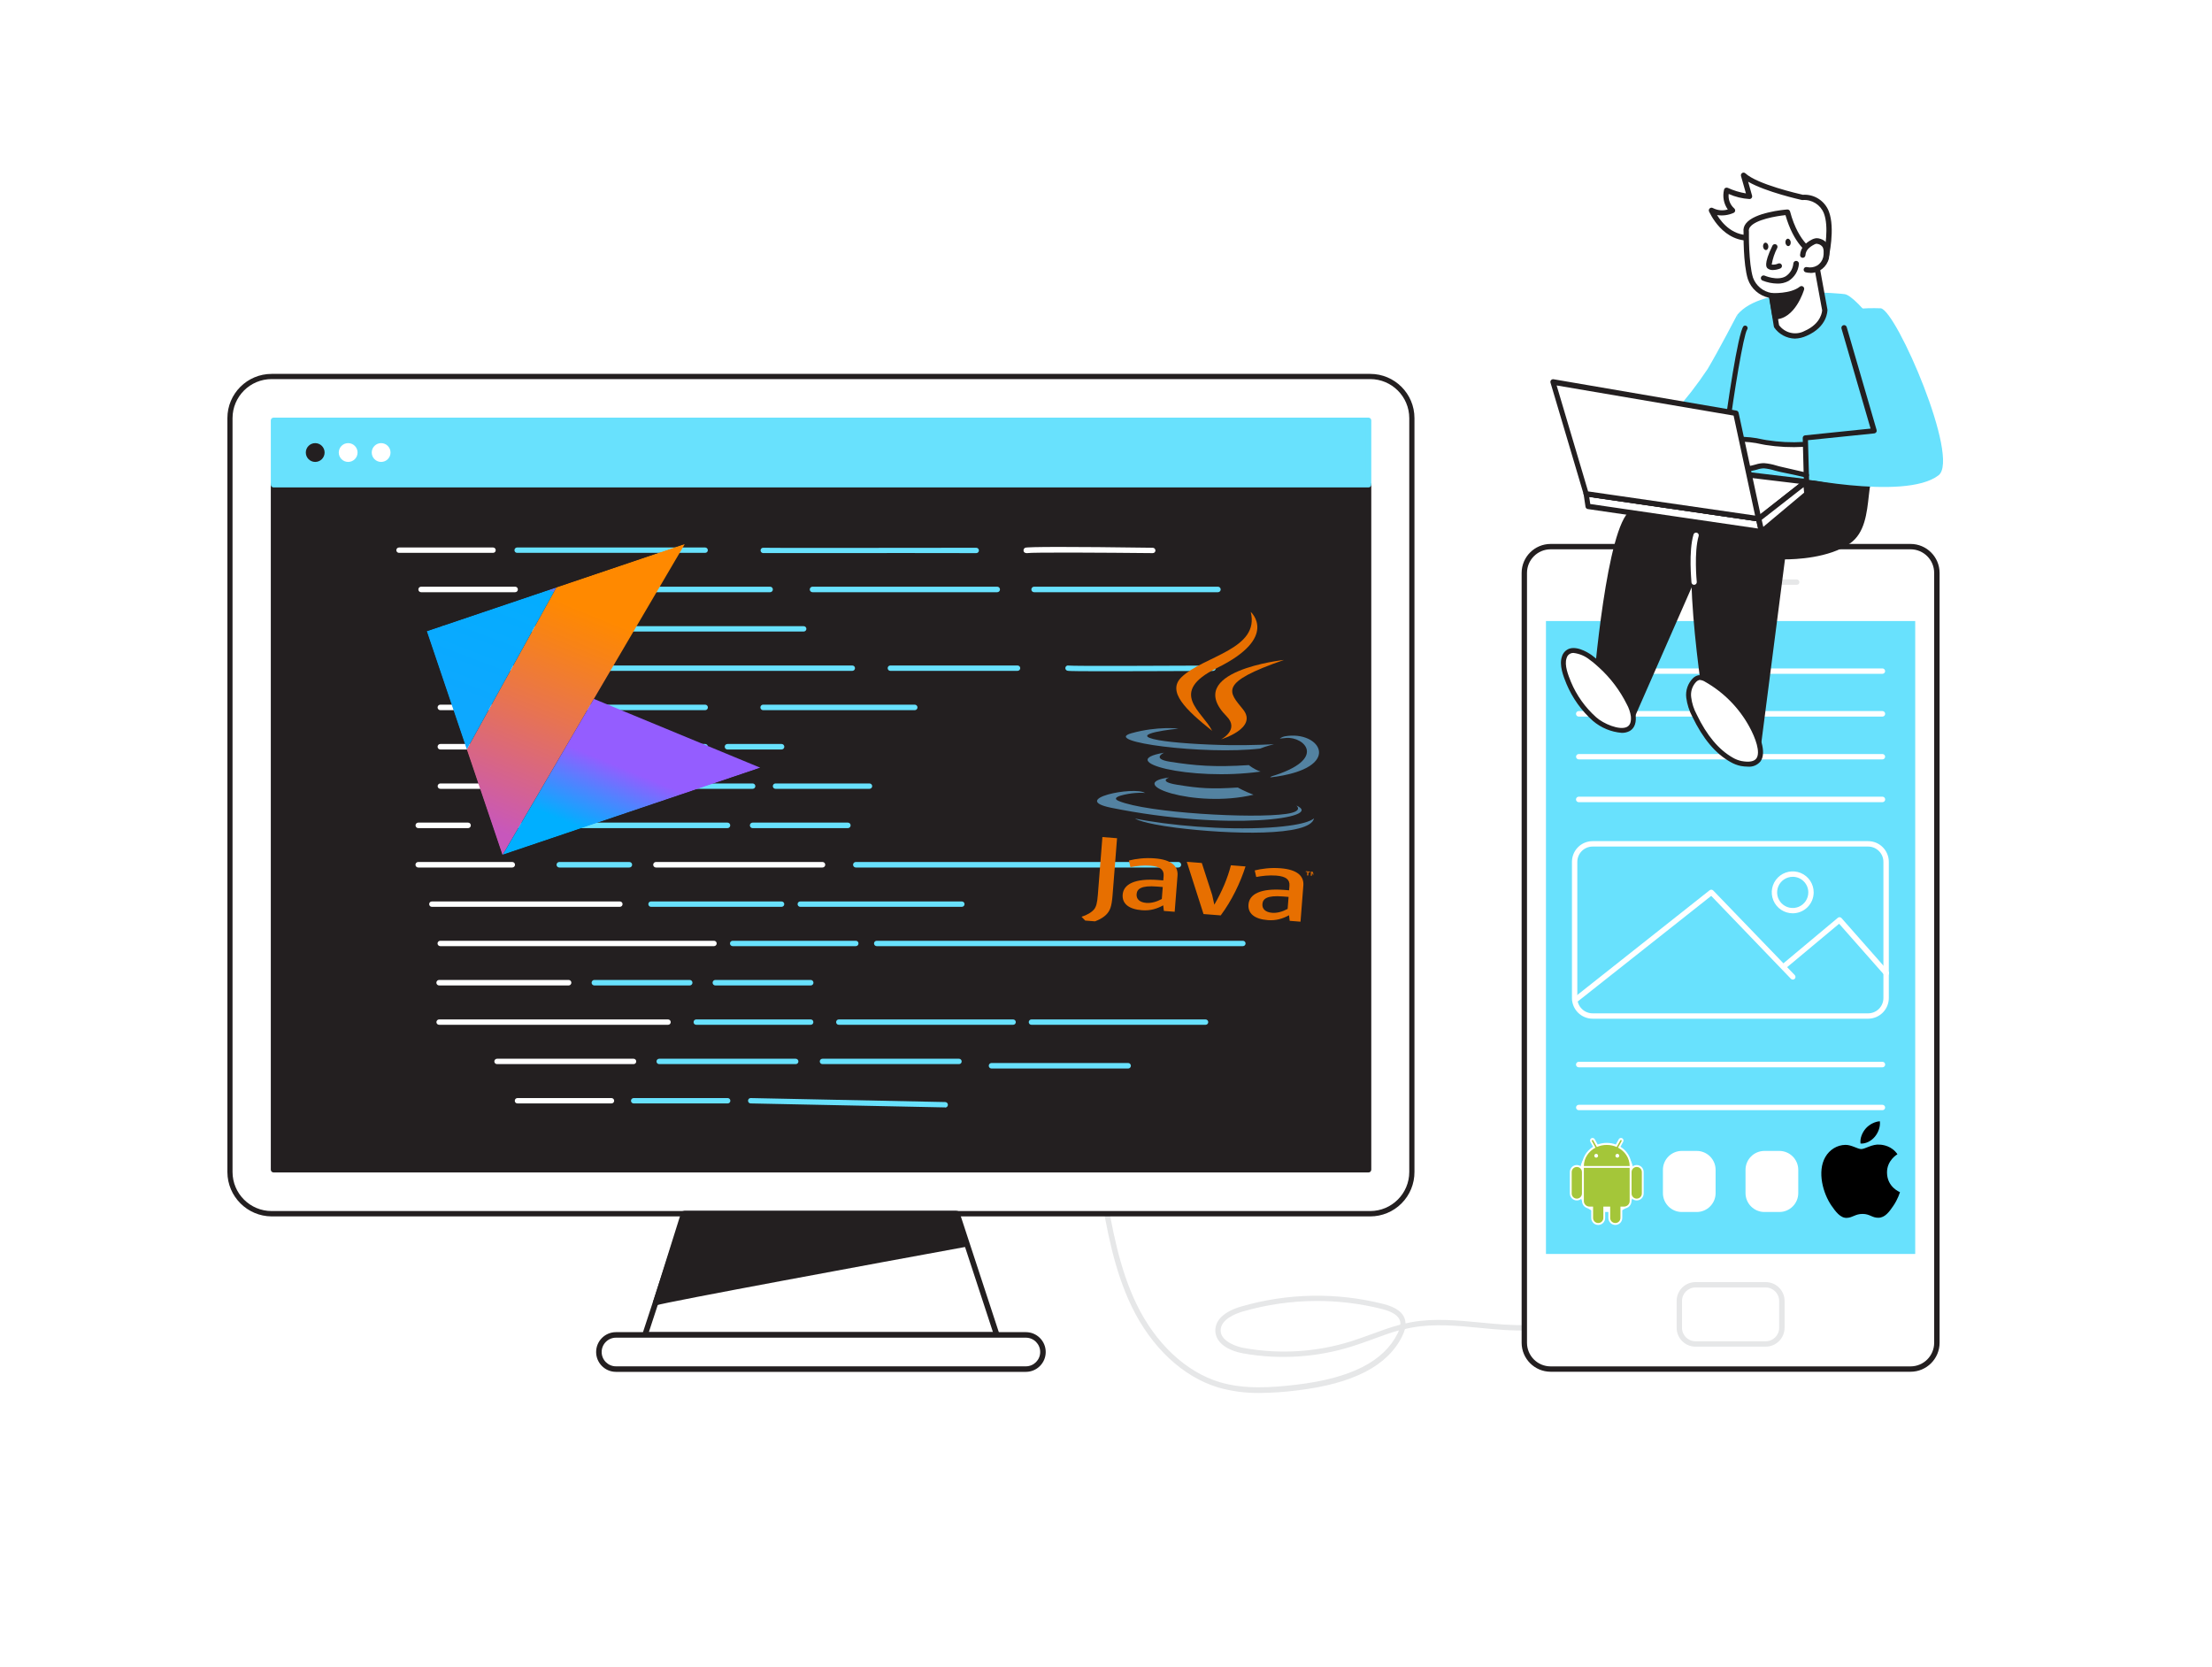 <?xml version="1.0" encoding="UTF-8" standalone="no"?><!-- Generator: Gravit.io --><svg xmlns="http://www.w3.org/2000/svg" xmlns:xlink="http://www.w3.org/1999/xlink" style="isolation:isolate" viewBox="0 0 406 306" width="406pt" height="306pt"><defs><clipPath id="_clipPath_eiBNzHfcMNxpd1ZIz2ZyfvJC8GIlhxqt"><rect width="406" height="306"/></clipPath></defs><g clip-path="url(#_clipPath_eiBNzHfcMNxpd1ZIz2ZyfvJC8GIlhxqt)"><path d=" M 231.136 255.668 C 228.583 255.697 226.039 255.355 223.584 254.653 C 217.109 252.705 211.313 247.274 207.699 239.773 C 204.462 233.054 203.162 225.655 201.914 218.458 C 201.887 218.329 201.916 218.194 201.993 218.086 C 202.07 217.978 202.189 217.907 202.32 217.89 C 202.448 217.866 202.58 217.895 202.687 217.969 C 202.794 218.044 202.866 218.158 202.888 218.286 C 204.127 225.391 205.406 232.719 208.583 239.317 C 212.084 246.574 217.657 251.801 223.868 253.679 C 228.385 255.029 233.308 254.694 237.957 254.146 C 247.914 252.968 253.983 249.883 256.531 244.727 C 256.622 244.524 256.714 244.341 256.775 244.168 C 255.181 244.615 253.608 245.183 252.065 245.762 C 250.786 246.229 249.467 246.706 248.147 247.122 C 241.725 249.137 234.913 249.583 228.284 248.421 C 225.086 247.853 223.138 246.31 223.067 244.3 C 222.996 242.291 224.731 240.687 227.827 239.794 C 236.309 237.328 245.295 237.164 253.862 239.317 C 256.298 239.926 257.637 240.941 257.922 242.412 C 257.952 242.573 257.972 242.736 257.983 242.9 C 258.368 242.808 258.754 242.727 259.15 242.656 C 263.271 241.925 267.574 242.341 271.736 242.737 C 277.643 243.306 283.226 243.844 288.26 241.367 C 288.507 241.251 288.801 241.355 288.92 241.6 C 288.979 241.717 288.989 241.853 288.947 241.977 C 288.905 242.101 288.815 242.203 288.696 242.26 C 283.408 244.848 277.43 244.29 271.644 243.722 C 267.584 243.326 263.311 242.92 259.322 243.63 C 258.835 243.712 258.307 243.823 257.871 243.935 C 257.752 244.384 257.585 244.82 257.374 245.234 C 254.674 250.715 248.34 253.973 238.038 255.201 C 235.748 255.494 233.444 255.65 231.136 255.668 L 231.136 255.668 Z  M 241.722 238.779 C 237.113 238.78 232.527 239.433 228.101 240.717 C 226.863 241.073 223.98 242.149 224.041 244.25 C 224.102 246.351 227.421 247.295 228.436 247.427 C 234.904 248.581 241.555 248.17 247.833 246.229 C 249.132 245.823 250.441 245.346 251.7 244.889 C 253.435 244.25 255.201 243.6 257.018 243.123 C 257.039 242.951 257.039 242.777 257.018 242.605 C 256.785 241.529 255.679 240.768 253.638 240.251 C 249.742 239.27 245.74 238.776 241.722 238.779 L 241.722 238.779 Z " fill="rgb(230,231,232)"/><path d="M 284.601 100.33 L 350.669 100.33 C 353.335 100.33 355.5 102.495 355.5 105.161 L 355.5 246.449 C 355.5 249.115 353.335 251.28 350.669 251.28 L 284.601 251.28 C 281.935 251.28 279.77 249.115 279.77 246.449 L 279.77 105.161 C 279.77 102.495 281.935 100.33 284.601 100.33 Z" style="stroke:none;fill:#FFFFFF;stroke-miterlimit:10;"/><path d=" M 350.672 251.771 L 284.606 251.771 C 281.671 251.765 279.293 249.387 279.287 246.452 L 279.287 105.154 C 279.293 102.219 281.671 99.841 284.606 99.835 L 350.672 99.835 C 353.611 99.835 355.996 102.215 356.001 105.154 L 356.001 246.452 C 355.996 249.391 353.611 251.771 350.672 251.771 L 350.672 251.771 Z  M 284.606 100.82 C 282.212 100.82 280.272 102.76 280.272 105.154 L 280.272 246.452 C 280.272 248.846 282.212 250.786 284.606 250.786 L 350.672 250.786 C 353.066 250.786 355.006 248.846 355.006 246.452 L 355.006 105.154 C 355.006 102.76 353.066 100.82 350.672 100.82 L 284.606 100.82 Z " fill="rgb(35,31,32)"/><rect x="283.753" y="113.985" width="67.772" height="116.167" transform="matrix(1,0,0,1,0,0)" fill="rgb(104,225,253)"/><path d="M 311.193 235.8 L 324.087 235.8 C 325.723 235.8 327.05 237.129 327.05 238.766 L 327.05 243.714 C 327.05 245.351 325.723 246.68 324.087 246.68 L 311.193 246.68 C 309.557 246.68 308.23 245.351 308.23 243.714 L 308.23 238.766 C 308.23 237.129 309.557 235.8 311.193 235.8 Z" style="stroke:none;fill:#FFFFFF;stroke-miterlimit:10;"/><path d=" M 324.079 247.163 L 311.199 247.163 C 310.281 247.163 309.401 246.798 308.752 246.149 C 308.103 245.5 307.738 244.619 307.738 243.701 L 307.738 238.779 C 307.738 237.861 308.103 236.98 308.752 236.331 C 309.401 235.682 310.281 235.318 311.199 235.318 L 324.079 235.318 C 324.999 235.315 325.882 235.678 326.533 236.328 C 327.185 236.977 327.551 237.859 327.551 238.779 L 327.551 243.701 C 327.545 245.615 325.993 247.163 324.079 247.163 L 324.079 247.163 Z  M 311.199 236.302 C 309.831 236.302 308.722 237.411 308.722 238.779 L 308.722 243.701 C 308.722 245.069 309.831 246.178 311.199 246.178 L 324.079 246.178 C 325.447 246.178 326.556 245.069 326.556 243.701 L 326.556 238.779 C 326.556 237.411 325.447 236.302 324.079 236.302 L 311.199 236.302 Z " fill="rgb(230,231,232)"/><path d=" M 324.485 107.336 L 305.2 107.336 C 305.069 107.339 304.943 107.289 304.849 107.197 C 304.756 107.106 304.703 106.98 304.703 106.849 C 304.703 106.717 304.755 106.591 304.849 106.497 C 304.942 106.404 305.068 106.352 305.2 106.352 L 324.485 106.352 C 324.616 106.352 324.742 106.404 324.833 106.498 C 324.925 106.592 324.975 106.718 324.973 106.849 C 324.975 106.979 324.925 107.105 324.833 107.197 C 324.741 107.289 324.615 107.339 324.485 107.336 L 324.485 107.336 Z " fill="rgb(230,231,232)"/><path d=" M 329.773 107.336 L 327.185 107.336 C 327.056 107.336 326.932 107.285 326.841 107.194 C 326.749 107.102 326.698 106.978 326.698 106.849 C 326.698 106.578 326.915 106.357 327.185 106.352 L 329.773 106.352 C 329.905 106.352 330.032 106.404 330.125 106.497 C 330.218 106.591 330.271 106.717 330.271 106.849 C 330.271 106.98 330.218 107.106 330.125 107.197 C 330.031 107.289 329.904 107.339 329.773 107.336 Z " fill="rgb(230,231,232)"/><path d=" M 342.918 186.973 L 292.32 186.973 C 291.313 186.973 290.348 186.573 289.636 185.861 C 288.924 185.149 288.524 184.184 288.524 183.177 L 288.524 158.188 C 288.521 157.179 288.92 156.211 289.632 155.497 C 290.344 154.783 291.311 154.381 292.32 154.382 L 342.877 154.382 C 344.979 154.382 346.683 156.086 346.683 158.188 L 346.683 183.177 C 346.678 185.259 345 186.951 342.918 186.973 L 342.918 186.973 Z  M 292.32 155.376 C 290.767 155.376 289.508 156.635 289.508 158.188 L 289.508 183.177 C 289.508 184.73 290.767 185.989 292.32 185.989 L 342.877 185.989 C 344.43 185.989 345.689 184.73 345.689 183.177 L 345.689 158.188 C 345.689 156.635 344.43 155.376 342.877 155.376 L 292.32 155.376 Z " fill="rgb(255,255,255)"/><path d=" M 289.052 184.101 C 288.843 184.097 288.659 183.963 288.591 183.766 C 288.523 183.568 288.585 183.349 288.747 183.218 L 313.797 163.395 C 313.998 163.242 314.282 163.263 314.457 163.445 L 329.408 178.955 C 329.6 179.149 329.6 179.461 329.408 179.655 C 329.317 179.747 329.193 179.798 329.063 179.798 C 328.933 179.798 328.809 179.747 328.718 179.655 L 314.082 164.43 L 289.376 183.979 C 289.287 184.059 289.171 184.102 289.052 184.101 Z " fill="rgb(255,255,255)"/><path d=" M 346.227 179.127 C 346.086 179.125 345.952 179.062 345.861 178.955 L 337.559 169.546 L 328.068 177.473 C 327.861 177.647 327.552 177.619 327.378 177.412 C 327.204 177.204 327.232 176.895 327.439 176.722 L 337.295 168.48 C 337.484 168.295 337.786 168.295 337.975 168.48 L 346.592 178.254 C 346.684 178.346 346.735 178.47 346.735 178.599 C 346.735 178.729 346.684 178.853 346.592 178.944 C 346.507 179.061 346.371 179.129 346.227 179.127 Z " fill="rgb(255,255,255)"/><path d=" M 329.053 167.627 C 327.495 167.631 326.089 166.696 325.491 165.257 C 324.893 163.819 325.221 162.162 326.323 161.06 C 327.424 159.959 329.081 159.63 330.52 160.228 C 331.958 160.826 332.894 162.233 332.89 163.791 C 332.884 165.907 331.169 167.622 329.053 167.627 L 329.053 167.627 Z  M 329.053 160.928 C 327.894 160.924 326.847 161.619 326.401 162.688 C 325.955 163.757 326.197 164.99 327.015 165.811 C 327.833 166.632 329.065 166.878 330.136 166.436 C 331.207 165.993 331.905 164.949 331.905 163.791 C 331.905 162.214 330.63 160.934 329.053 160.928 L 329.053 160.928 Z " fill="rgb(255,255,255)"/><path d="M 293.53 211.24 L 296.26 211.24 C 298.175 211.24 299.73 212.796 299.73 214.713 L 299.73 218.977 C 299.73 220.894 298.175 222.45 296.26 222.45 L 293.53 222.45 C 291.615 222.45 290.06 220.894 290.06 218.977 L 290.06 214.713 C 290.06 212.796 291.615 211.24 293.53 211.24 Z" style="stroke:none;fill:#FFFFFF;stroke-miterlimit:10;"/><path d="M 308.69 211.24 L 311.42 211.24 C 313.335 211.24 314.89 212.796 314.89 214.713 L 314.89 218.977 C 314.89 220.894 313.335 222.45 311.42 222.45 L 308.69 222.45 C 306.775 222.45 305.22 220.894 305.22 218.977 L 305.22 214.713 C 305.22 212.796 306.775 211.24 308.69 211.24 Z" style="stroke:none;fill:#FFFFFF;stroke-miterlimit:10;"/><path d="M 323.854 211.24 L 326.586 211.24 C 328.503 211.24 330.06 212.796 330.06 214.713 L 330.06 218.977 C 330.06 220.894 328.503 222.45 326.586 222.45 L 323.854 222.45 C 321.937 222.45 320.38 220.894 320.38 218.977 L 320.38 214.713 C 320.38 212.796 321.937 211.24 323.854 211.24 Z" style="stroke:none;fill:#FFFFFF;stroke-miterlimit:10;"/><path d="M 339.02 211.24 L 341.75 211.24 C 343.665 211.24 345.22 212.796 345.22 214.713 L 345.22 218.977 C 345.22 220.894 343.665 222.45 341.75 222.45 L 339.02 222.45 C 337.105 222.45 335.55 220.894 335.55 218.977 L 335.55 214.713 C 335.55 212.796 337.105 211.24 339.02 211.24 Z" style="stroke:none;fill:#FFFFFF;stroke-miterlimit:10;"/><path d=" M 345.506 123.668 L 289.772 123.668 C 289.641 123.67 289.515 123.62 289.421 123.529 C 289.328 123.437 289.275 123.311 289.275 123.18 C 289.275 123.048 289.327 122.922 289.421 122.829 C 289.514 122.735 289.64 122.683 289.772 122.683 L 345.506 122.683 C 345.638 122.683 345.764 122.735 345.858 122.829 C 345.951 122.922 346.003 123.048 346.003 123.18 C 346.003 123.311 345.951 123.437 345.857 123.529 C 345.764 123.62 345.637 123.67 345.506 123.668 Z " fill="rgb(255,255,255)"/><path d=" M 345.506 131.524 L 289.772 131.524 C 289.492 131.524 289.265 131.296 289.265 131.016 C 289.265 130.736 289.492 130.509 289.772 130.509 L 345.506 130.509 C 345.786 130.509 346.013 130.736 346.013 131.016 C 346.013 131.296 345.786 131.524 345.506 131.524 Z " fill="rgb(255,255,255)"/><path d=" M 345.506 139.38 L 289.772 139.38 C 289.64 139.38 289.514 139.327 289.421 139.234 C 289.327 139.141 289.275 139.014 289.275 138.882 C 289.275 138.751 289.328 138.626 289.421 138.534 C 289.515 138.443 289.641 138.393 289.772 138.395 L 345.506 138.395 C 345.637 138.393 345.764 138.443 345.857 138.534 C 345.951 138.626 346.003 138.751 346.003 138.882 C 346.003 139.014 345.951 139.141 345.858 139.234 C 345.764 139.327 345.638 139.38 345.506 139.38 Z " fill="rgb(255,255,255)"/><path d=" M 345.506 147.236 L 289.772 147.236 C 289.492 147.236 289.265 147.009 289.265 146.728 C 289.265 146.448 289.492 146.221 289.772 146.221 L 345.506 146.221 C 345.786 146.221 346.013 146.448 346.013 146.728 C 346.013 147.009 345.786 147.236 345.506 147.236 Z " fill="rgb(255,255,255)"/><path d=" M 345.506 195.895 L 289.772 195.895 C 289.492 195.895 289.265 195.668 289.265 195.388 C 289.265 195.107 289.492 194.88 289.772 194.88 L 345.506 194.88 C 345.786 194.88 346.013 195.107 346.013 195.388 C 346.013 195.668 345.786 195.895 345.506 195.895 Z " fill="rgb(255,255,255)"/><path d=" M 345.506 203.761 L 289.772 203.761 C 289.641 203.764 289.515 203.714 289.421 203.622 C 289.328 203.531 289.275 203.405 289.275 203.274 C 289.275 203.142 289.327 203.016 289.421 202.922 C 289.514 202.829 289.64 202.777 289.772 202.777 L 345.506 202.777 C 345.638 202.777 345.764 202.829 345.858 202.922 C 345.951 203.016 346.003 203.142 346.003 203.274 C 346.003 203.405 345.951 203.531 345.857 203.622 C 345.764 203.714 345.637 203.764 345.506 203.761 L 345.506 203.761 Z " fill="rgb(255,255,255)"/><path d=" M 335.123 47.299 C 335.123 47.299 336.371 41.98 335.214 38.956 C 334.515 37.206 332.77 36.104 330.89 36.225 C 330.89 36.225 322.486 34.358 320.06 32.165 L 321.156 36.043 C 319.694 35.94 318.266 35.55 316.954 34.896 C 316.609 36.246 317.025 37.676 318.04 38.631 C 316.814 39.218 315.389 39.218 314.163 38.631 C 314.163 38.631 316.467 44.284 321.826 43.706 C 325.318 43.188 331.499 48.466 335.123 47.299 Z " fill="rgb(255,255,255)"/><path d=" M 333.935 47.969 C 332.017 47.969 329.773 46.954 327.581 45.939 C 325.389 44.924 323.328 43.909 321.857 44.122 C 316.183 44.782 313.737 38.854 313.676 38.793 C 313.601 38.597 313.658 38.376 313.817 38.239 C 313.976 38.103 314.204 38.081 314.386 38.184 C 315.231 38.625 316.214 38.72 317.127 38.448 C 316.377 37.388 316.129 36.053 316.447 34.794 C 316.48 34.653 316.578 34.537 316.71 34.48 C 316.844 34.424 316.994 34.424 317.127 34.48 C 318.185 34.967 319.305 35.308 320.456 35.495 L 319.552 32.307 C 319.495 32.095 319.581 31.869 319.766 31.749 C 319.953 31.634 320.194 31.659 320.354 31.81 C 322.547 33.84 330.088 35.555 330.9 35.748 C 332.985 35.612 334.917 36.845 335.671 38.793 C 336.878 41.92 335.671 47.198 335.6 47.421 C 335.567 47.588 335.447 47.724 335.285 47.776 C 334.848 47.912 334.392 47.977 333.935 47.969 Z  M 335.123 47.299 M 322.202 43.077 C 323.866 43.077 325.876 44.021 327.997 45.005 C 330.423 46.142 332.93 47.309 334.706 46.903 C 334.94 45.787 335.721 41.595 334.757 39.138 C 334.134 37.574 332.57 36.593 330.89 36.713 L 330.738 36.713 C 330.433 36.642 324.11 35.231 320.862 33.353 L 321.582 35.901 C 321.624 36.051 321.594 36.212 321.501 36.337 C 321.406 36.459 321.26 36.531 321.105 36.53 C 319.787 36.451 318.494 36.135 317.289 35.596 C 317.17 36.592 317.55 37.583 318.304 38.245 C 318.428 38.355 318.492 38.517 318.477 38.682 C 318.46 38.85 318.356 38.996 318.203 39.067 C 317.249 39.497 316.19 39.638 315.158 39.473 C 316.091 40.996 318.203 43.533 321.745 43.117 C 321.896 43.093 322.049 43.08 322.202 43.077 Z " fill="rgb(35,31,32)"/><path d=" M 342.217 91.807 C 342.217 91.807 349.546 75.78 348.653 65.275 C 348.653 65.275 340.878 54.11 338.502 53.978 C 338.502 53.978 323.47 52.141 318.852 57.794 C 318.852 57.794 315.432 90.68 315.432 90.68 L 342.217 91.807 Z " fill="rgb(104,225,253)"/><path d=" M 314.894 85.29 C 309.504 87.756 304.356 90.719 299.516 94.141 C 295.233 97.044 292.807 127.687 292.807 127.687 C 292.807 127.687 293.69 132.61 299.384 131.838 L 314.376 97.704 C 314.376 97.704 319.725 85.159 314.894 85.29 Z " fill="rgb(35,31,32)"/><path d=" M 298.217 132.386 C 295.389 132.459 292.91 130.505 292.32 127.738 C 292.315 127.697 292.315 127.656 292.32 127.616 C 292.574 124.449 294.898 96.658 299.242 93.705 C 304.117 90.277 309.299 87.307 314.721 84.834 C 314.778 84.819 314.837 84.819 314.894 84.834 C 315.666 84.775 316.412 85.131 316.853 85.768 C 318.751 88.559 315.249 96.933 314.823 97.948 L 299.831 132.092 C 299.761 132.248 299.615 132.356 299.445 132.376 C 299.037 132.408 298.626 132.411 298.217 132.386 L 298.217 132.386 Z  M 293.335 127.636 C 293.447 128.164 294.421 131.849 299.08 131.361 L 313.96 97.491 C 314.975 95.055 317.411 88.275 316.061 86.326 C 315.833 85.992 315.449 85.801 315.046 85.818 C 309.723 88.281 304.628 91.208 299.821 94.568 C 296.451 96.79 293.985 119.11 293.335 127.636 Z " fill="rgb(35,31,32)"/><path d=" M 342.816 88.437 C 342.816 88.437 321.288 89.056 316.223 88.315 C 316.223 88.315 315.939 88.376 312.224 95.217 C 308.509 102.058 313.848 133.33 313.848 133.33 C 313.848 133.33 318.74 138.507 322.608 137.766 L 327.185 102.109 C 327.185 102.109 334.991 102.342 339.365 99.237 C 342.37 97.054 342.238 92.395 342.816 88.437 Z " fill="rgb(35,31,32)"/><path d=" M 321.816 138.334 C 317.939 138.334 313.696 133.868 313.483 133.665 C 313.416 133.596 313.374 133.507 313.361 133.412 C 313.138 132.133 308.032 101.947 311.788 94.984 C 315.543 88.021 315.848 87.879 316.122 87.879 L 316.294 87.879 C 321.258 88.62 342.593 88.011 342.806 88.001 C 342.954 87.991 343.097 88.051 343.194 88.163 C 343.292 88.274 343.332 88.424 343.303 88.569 C 343.202 89.3 343.111 90.061 343.029 90.822 C 342.654 94.253 342.268 97.795 339.609 99.703 C 335.752 102.464 329.378 102.667 327.622 102.667 L 323.095 137.786 C 323.068 137.999 322.909 138.17 322.699 138.213 C 322.409 138.279 322.113 138.32 321.816 138.334 Z  M 314.305 133.097 C 314.985 133.787 318.954 137.624 322.161 137.33 L 326.698 102.048 C 326.725 101.792 326.949 101.604 327.206 101.622 C 327.287 101.622 334.889 101.805 339.04 98.841 C 341.334 97.186 341.7 93.867 342.085 90.65 C 342.146 90.081 342.207 89.503 342.278 88.944 C 338.807 89.036 321.501 89.462 316.467 88.833 C 316.173 89.259 315.269 90.69 312.681 95.451 C 309.189 101.835 313.909 130.732 314.305 133.097 Z " fill="rgb(35,31,32)"/><path d=" M 318.842 57.794 C 318.842 57.794 315.432 64.361 313.422 67.731 C 311.5 70.622 309.366 73.367 307.037 75.942 C 307.037 75.942 291.559 81.444 291.467 81.738 C 291.467 81.738 292.929 87.239 292.929 87.239 C 292.929 87.239 309.169 86.072 311.849 84.803 C 311.849 84.803 319.969 77.292 319.969 77.292 L 318.842 57.794 Z " fill="rgb(104,225,253)"/><path d=" M 325.145 54.272 L 326.069 59.875 C 327.263 61.595 329.55 62.161 331.408 61.194 C 334.95 59.631 334.95 56.952 334.95 56.952 L 333.062 46.599 C 333.062 46.599 329.794 45.33 328.099 38.956 C 328.099 38.956 319.979 39.575 320.537 42.61 C 320.537 42.61 320.435 48.324 321.298 51.105 C 321.928 52.768 323.392 53.973 325.145 54.272 Z " fill="rgb(255,255,255)"/><path d=" M 329.418 62.148 C 327.914 62.101 326.519 61.349 325.653 60.118 C 325.62 60.061 325.596 60 325.582 59.936 L 324.709 54.648 C 322.895 54.285 321.411 52.987 320.811 51.237 C 319.928 48.405 320.019 42.813 320.019 42.579 C 319.941 42.015 320.103 41.445 320.466 41.006 C 322.06 38.976 327.429 38.489 328.038 38.448 C 328.276 38.43 328.493 38.583 328.556 38.814 C 330.149 44.812 333.194 46.111 333.225 46.122 C 333.383 46.182 333.498 46.321 333.529 46.487 L 335.417 56.84 C 335.417 57.053 335.417 59.976 331.611 61.631 C 330.924 61.954 330.177 62.13 329.418 62.148 Z  M 326.536 59.682 C 327.616 61.147 329.606 61.601 331.215 60.748 C 334.361 59.367 334.443 57.043 334.443 56.942 L 332.605 46.934 C 331.773 46.497 329.215 44.741 327.713 39.484 C 325.947 39.666 322.283 40.296 321.237 41.635 C 321.031 41.88 320.945 42.204 321.004 42.518 C 321.004 42.671 320.923 48.284 321.755 50.963 C 322.3 52.452 323.609 53.528 325.176 53.775 L 325.379 53.836 C 325.511 53.911 325.604 54.041 325.632 54.191 L 326.536 59.682 Z " fill="rgb(35,31,32)"/><path d=" M 330.89 46.802 C 330.93 46.277 331.136 45.779 331.479 45.381 C 331.815 45.022 332.21 44.723 332.646 44.498 C 332.874 44.353 333.13 44.26 333.397 44.224 C 333.588 44.222 333.777 44.256 333.955 44.325 C 334.371 44.455 334.729 44.724 334.97 45.086 C 335.129 45.401 335.209 45.749 335.204 46.101 C 335.232 46.492 335.205 46.885 335.123 47.269 C 334.945 48.038 334.466 48.703 333.793 49.116 C 333.119 49.519 332.315 49.646 331.55 49.471" fill="rgb(255,255,255)"/><path d=" M 332.24 50.08 C 331.966 50.077 331.694 50.043 331.428 49.979 C 331.162 49.914 330.999 49.646 331.063 49.38 C 331.094 49.252 331.175 49.143 331.287 49.076 C 331.4 49.009 331.535 48.991 331.661 49.025 C 332.302 49.169 332.974 49.064 333.539 48.73 C 334.095 48.38 334.492 47.826 334.645 47.187 C 334.713 46.853 334.737 46.512 334.717 46.172 C 334.726 45.892 334.666 45.613 334.544 45.36 C 334.357 45.089 334.08 44.891 333.762 44.802 C 333.644 44.764 333.521 44.741 333.397 44.731 C 333.204 44.766 333.02 44.843 332.859 44.954 C 332.48 45.148 332.136 45.405 331.844 45.716 C 331.567 46.032 331.402 46.432 331.377 46.852 C 331.356 47.125 331.122 47.331 330.849 47.319 C 330.718 47.312 330.596 47.251 330.51 47.152 C 330.424 47.052 330.381 46.922 330.393 46.792 C 330.437 46.16 330.682 45.558 331.093 45.076 C 331.462 44.663 331.902 44.319 332.392 44.061 C 332.7 43.871 333.047 43.753 333.407 43.716 C 333.663 43.715 333.918 43.76 334.158 43.848 C 334.705 44.012 335.172 44.374 335.468 44.863 C 335.671 45.255 335.775 45.69 335.772 46.132 C 335.798 46.567 335.767 47.004 335.681 47.431 C 335.31 48.993 333.916 50.097 332.311 50.1 L 332.24 50.08 Z " fill="rgb(35,31,32)"/><path d=" M 325.754 45.299 C 325.754 45.299 324.232 48.466 324.739 48.903 C 324.739 48.903 326.515 48.822 326.515 48.822" fill="rgb(255,255,255)"/><path d=" M 325.389 49.562 C 325.054 49.579 324.724 49.479 324.455 49.278 C 324.242 49.106 323.623 48.598 325.318 45.086 C 325.436 44.846 325.723 44.743 325.967 44.853 C 326.087 44.908 326.18 45.009 326.224 45.133 C 326.268 45.258 326.259 45.394 326.201 45.513 C 325.707 46.469 325.365 47.496 325.186 48.558 C 325.595 48.607 326.01 48.54 326.383 48.365 C 326.636 48.265 326.922 48.381 327.033 48.629 C 327.083 48.751 327.082 48.888 327.031 49.01 C 326.98 49.132 326.882 49.229 326.759 49.278 C 326.323 49.455 325.859 49.551 325.389 49.562 Z " fill="rgb(35,31,32)"/><path d=" M 327.706 44.541 C 327.668 44.167 327.854 43.842 328.122 43.815 C 328.389 43.788 328.637 44.069 328.675 44.442 C 328.713 44.815 328.527 45.141 328.259 45.168 C 327.992 45.195 327.744 44.914 327.706 44.541 Z " fill="rgb(35,31,32)"/><path d=" M 323.6 45.261 C 323.565 44.887 323.754 44.563 324.021 44.538 C 324.289 44.513 324.535 44.795 324.57 45.169 C 324.606 45.543 324.417 45.867 324.149 45.892 C 323.882 45.917 323.636 45.635 323.6 45.261 Z " fill="rgb(35,31,32)"/><path d=" M 326.201 52.049 C 325.271 52.03 324.353 51.84 323.491 51.491 C 323.37 51.44 323.275 51.342 323.227 51.22 C 323.179 51.097 323.183 50.961 323.237 50.841 C 323.352 50.598 323.637 50.486 323.886 50.588 C 323.886 50.588 326.191 51.603 327.743 50.72 C 328.568 50.185 329.094 49.294 329.164 48.314 C 329.209 48.034 329.473 47.843 329.753 47.888 C 330.033 47.933 330.224 48.196 330.179 48.476 C 330.066 49.759 329.35 50.911 328.251 51.582 C 327.62 51.915 326.913 52.076 326.201 52.049 Z " fill="rgb(35,31,32)"/><path d=" M 325.145 54.272 C 325.145 54.272 328.758 54.495 330.626 52.983 C 330.626 52.983 329.124 58.058 325.785 58.058 L 325.145 54.272 Z " fill="rgb(35,31,32)"/><path d=" M 325.815 58.616 C 325.574 58.618 325.369 58.44 325.338 58.2 L 324.698 54.363 C 324.67 54.213 324.715 54.058 324.82 53.947 C 324.92 53.835 325.066 53.775 325.216 53.785 C 325.216 53.785 328.667 53.978 330.352 52.607 C 330.522 52.478 330.756 52.471 330.933 52.59 C 331.11 52.71 331.191 52.929 331.134 53.135 C 331.073 53.348 329.499 58.555 325.825 58.616 L 325.815 58.616 Z  M 325.815 54.79 L 326.282 57.591 C 328.007 57.297 329.154 55.409 329.753 54.11 C 328.462 54.576 327.096 54.803 325.724 54.78 L 325.815 54.79 Z " fill="rgb(35,31,32)"/><path d=" M 345.222 56.586 C 348.115 57.094 359.817 84.154 355.808 87.239 C 349.556 92.061 327.794 87.239 327.794 87.239 L 329.571 78.845 C 329.571 78.845 343.557 79.241 343.78 76.369 C 343.78 76.369 335.66 60.2 336.736 58.21 C 337.812 56.221 345.222 56.586 345.222 56.586 Z " fill="rgb(104,225,253)"/><path d=" M 331.073 81.565 C 328.75 81.713 326.418 81.601 324.12 81.23 C 322.419 80.817 320.673 80.616 318.923 80.632 C 316.617 80.741 314.349 81.26 312.224 82.164 C 312.134 82.193 312.053 82.245 311.991 82.317 C 311.788 82.601 312.275 82.885 312.63 82.895 C 313.552 82.913 314.472 82.797 315.36 82.55 C 313.161 83.363 311.082 84.469 309.179 85.839 C 308.956 85.991 308.722 86.234 308.824 86.478 C 308.925 86.722 309.372 86.681 309.656 86.549 L 314.65 84.265 C 313.354 84.785 312.154 85.515 311.097 86.427 C 310.955 86.559 310.783 86.732 310.834 86.925 C 310.884 87.117 311.402 87.199 311.717 87.046 C 313.238 86.286 314.691 85.396 316.061 84.387 L 313.016 86.762 C 313.016 87.006 313.249 87.219 313.503 87.229 C 313.757 87.213 314.003 87.129 314.214 86.986 L 317.654 84.956 L 315.513 86.458 C 315.168 86.691 314.782 87.077 314.954 87.473 C 315.127 87.869 315.807 87.777 316.254 87.584 C 318.019 86.819 319.864 86.254 321.755 85.899 C 322.414 85.685 323.095 85.545 323.785 85.483 C 324.848 85.624 325.897 85.855 326.921 86.174 C 328.484 86.519 330.037 86.874 331.59 87.189" fill="rgb(255,255,255)"/><path d=" M 315.452 88.234 C 315.303 88.237 315.155 88.213 315.015 88.163 C 314.784 88.078 314.596 87.902 314.498 87.676 C 314.453 87.577 314.429 87.47 314.427 87.361 L 314.427 87.361 C 314.147 87.558 313.815 87.668 313.473 87.676 C 313.194 87.661 312.933 87.533 312.752 87.32 C 312.695 87.253 312.647 87.177 312.61 87.097 C 312.397 87.219 312.173 87.331 311.95 87.442 C 311.608 87.631 311.2 87.661 310.834 87.523 C 310.624 87.425 310.473 87.233 310.428 87.006 C 310.407 86.905 310.407 86.802 310.428 86.701 L 309.88 86.955 C 309.567 87.119 309.203 87.156 308.865 87.057 C 308.672 86.987 308.517 86.84 308.438 86.651 C 308.347 86.458 308.235 85.96 308.936 85.463 C 310.055 84.655 311.236 83.936 312.468 83.311 C 312.103 83.27 311.778 83.064 311.585 82.753 C 311.472 82.523 311.495 82.25 311.646 82.042 C 311.753 81.904 311.897 81.798 312.062 81.738 C 314.237 80.812 316.561 80.283 318.923 80.175 C 320.491 80.138 322.056 80.302 323.582 80.662 L 324.221 80.774 C 326.489 81.139 328.79 81.251 331.083 81.109 L 331.083 81.109 C 331.327 81.108 331.529 81.301 331.54 81.545 C 331.54 81.792 331.349 81.996 331.103 82.012 C 328.746 82.15 326.381 82.035 324.049 81.667 L 323.399 81.545 C 321.943 81.204 320.449 81.044 318.954 81.068 C 316.819 81.176 314.717 81.635 312.732 82.428 C 313.582 82.447 314.431 82.337 315.249 82.103 C 315.484 82.025 315.739 82.152 315.817 82.388 C 315.896 82.623 315.768 82.877 315.533 82.956 C 313.42 83.735 311.417 84.786 309.575 86.082 L 313.3 84.377 C 313.686 84.184 314.071 84.001 314.467 83.849 C 314.694 83.751 314.958 83.856 315.056 84.083 C 315.154 84.31 315.05 84.573 314.823 84.671 L 313.696 85.189 C 312.938 85.584 312.224 86.057 311.564 86.6 C 313.049 85.857 314.466 84.984 315.797 83.991 C 315.892 83.919 316.012 83.888 316.131 83.905 C 316.249 83.922 316.355 83.986 316.426 84.083 C 316.499 84.177 316.532 84.296 316.517 84.414 C 316.502 84.532 316.44 84.64 316.345 84.712 L 313.889 86.58 L 313.95 86.58 L 317.391 84.55 C 317.597 84.456 317.841 84.529 317.963 84.72 C 318.085 84.911 318.049 85.162 317.878 85.311 L 315.726 86.813 C 315.381 87.057 315.31 87.239 315.32 87.26 C 315.564 87.307 315.816 87.264 316.03 87.138 C 317.831 86.356 319.714 85.777 321.643 85.412 L 322.293 85.24 C 322.775 85.084 323.279 85.006 323.785 85.006 C 324.561 85.067 325.327 85.217 326.069 85.453 C 326.394 85.544 326.708 85.636 327.013 85.696 L 331.682 86.772 C 331.923 86.828 332.073 87.069 332.017 87.31 C 331.961 87.551 331.72 87.701 331.479 87.645 C 329.926 87.29 328.373 86.925 326.81 86.63 C 326.495 86.559 326.17 86.468 325.795 86.377 C 325.135 86.165 324.454 86.025 323.765 85.96 C 323.343 85.967 322.924 86.043 322.526 86.184 C 322.293 86.245 322.059 86.316 321.816 86.356 C 319.952 86.72 318.135 87.289 316.396 88.051 C 316.096 88.173 315.775 88.236 315.452 88.234 Z " fill="rgb(35,31,32)"/><path d=" M 320.344 60.169 C 319.573 60.951 317.634 73.253 316.924 79.058" fill="rgb(255,255,255)"/><path d=" M 316.924 79.515 L 316.863 79.515 C 316.619 79.483 316.447 79.261 316.477 79.018 C 316.913 75.404 319.004 60.9 320.03 59.855 C 320.209 59.715 320.464 59.729 320.627 59.887 C 320.791 60.046 320.813 60.3 320.679 60.484 C 320.019 61.387 318.152 72.725 317.37 79.129 C 317.336 79.35 317.147 79.513 316.924 79.515 Z " fill="rgb(35,31,32)"/><path d=" M 291.153 90.64 L 291.498 92.944 L 323.349 97.592 L 322.811 95.217 L 291.153 90.64 L 291.153 90.64 Z " fill="rgb(255,255,255)"/><path d=" M 323.349 98.09 L 323.278 98.09 L 291.427 93.431 C 291.212 93.398 291.044 93.229 291.011 93.015 L 290.666 90.711 C 290.636 90.555 290.686 90.396 290.797 90.284 C 290.912 90.177 291.068 90.125 291.224 90.142 L 322.882 94.73 C 323.082 94.759 323.243 94.908 323.288 95.106 L 323.785 97.491 C 323.827 97.646 323.785 97.811 323.673 97.927 C 323.59 98.021 323.474 98.079 323.349 98.09 Z  M 291.884 92.507 L 322.668 97.004 L 322.364 95.654 L 291.691 91.218 L 291.884 92.507 Z " fill="rgb(35,31,32)"/><path d=" M 291.153 90.64 C 291.153 90.64 298.4 84.418 298.643 84.478 C 298.643 84.478 331.458 88.437 331.458 88.437 L 322.77 95.217 L 291.153 90.64 Z " fill="rgb(255,255,255)"/><path d=" M 322.77 95.715 L 322.77 95.715 L 291.082 91.096 C 290.889 91.066 290.732 90.927 290.676 90.741 C 290.619 90.557 290.679 90.356 290.828 90.234 C 298.278 83.839 298.44 83.89 298.755 83.961 C 299.242 84.042 320.405 86.58 331.519 87.909 C 331.719 87.935 331.884 88.08 331.935 88.275 C 331.995 88.466 331.926 88.675 331.763 88.792 L 323.115 95.572 C 323.023 95.664 322.899 95.715 322.77 95.715 Z  M 292.32 90.305 L 322.689 94.7 L 330.24 88.782 C 320.435 87.605 300.948 85.27 298.775 84.986 C 298.045 85.443 294.746 88.214 292.32 90.305 Z " fill="rgb(35,31,32)"/><path d=" M 323.349 97.592 L 331.661 90.64 L 331.458 88.437 L 322.811 95.217 L 323.349 97.592 L 323.349 97.592 Z " fill="rgb(255,255,255)"/><path d=" M 323.349 98.09 C 323.298 98.099 323.247 98.099 323.196 98.09 C 323.031 98.04 322.906 97.904 322.871 97.734 L 322.334 95.359 C 322.286 95.174 322.354 94.978 322.506 94.862 L 331.154 88.051 C 331.297 87.939 331.49 87.914 331.657 87.986 C 331.824 88.058 331.939 88.215 331.956 88.396 L 332.149 90.599 C 332.166 90.761 332.101 90.921 331.976 91.025 L 323.663 97.988 C 323.572 98.055 323.462 98.091 323.349 98.09 Z  M 323.349 95.41 L 323.643 96.699 L 331.134 90.426 L 331.042 89.411 L 323.349 95.41 Z " fill="rgb(35,31,32)"/><path d=" M 291.153 90.64 L 285.032 70.126 L 318.608 75.851 L 322.811 95.217 L 291.153 90.64 L 291.153 90.64 Z " fill="rgb(255,255,255)"/><path d=" M 322.77 95.715 L 322.77 95.715 L 291.082 91.096 C 290.887 91.07 290.727 90.93 290.676 90.741 L 284.586 70.238 C 284.538 70.074 284.578 69.897 284.691 69.769 C 284.805 69.642 284.975 69.581 285.144 69.609 L 318.71 75.364 C 318.906 75.396 319.063 75.545 319.106 75.739 L 323.288 95.156 C 323.325 95.313 323.279 95.478 323.166 95.593 C 323.059 95.69 322.913 95.735 322.77 95.715 Z  M 291.488 90.193 L 322.141 94.628 L 318.192 76.277 L 285.712 70.746 L 291.488 90.193 Z " fill="rgb(35,31,32)"/><path d=" M 338.381 90.162 L 338.299 90.162 L 331.509 88.995 C 331.276 88.953 331.103 88.755 331.093 88.518 L 330.88 80.398 C 330.868 80.138 331.067 79.917 331.326 79.901 L 343.334 78.663 L 337.995 60.301 C 337.923 60.041 338.071 59.771 338.33 59.692 C 338.456 59.654 338.593 59.668 338.709 59.731 C 338.825 59.794 338.912 59.901 338.949 60.027 L 344.44 78.916 C 344.482 79.054 344.46 79.203 344.379 79.322 C 344.298 79.443 344.169 79.525 344.024 79.546 L 331.844 80.794 L 332.047 88.072 L 338.442 89.168 C 338.722 89.193 338.929 89.441 338.903 89.721 C 338.878 90.001 338.631 90.208 338.35 90.183 L 338.381 90.162 Z " fill="rgb(35,31,32)"/><path d=" M 293.832 122.216 C 293.273 121.699 292.687 121.211 292.076 120.755 C 290.757 119.74 287.925 118.308 287.113 120.643 C 286.606 122.084 287.387 124.003 287.925 125.332 C 288.988 127.875 290.607 130.147 292.665 131.98 C 294.462 133.604 300.186 135.949 299.77 131.422 C 299.66 130.603 299.398 129.811 298.999 129.088 C 297.707 126.503 295.957 124.175 293.832 122.216 L 293.832 122.216 Z " fill="rgb(255,255,255)"/><path d=" M 297.659 134.508 C 295.71 134.35 293.86 133.583 292.371 132.315 C 290.261 130.437 288.6 128.11 287.509 125.505 C 286.961 124.145 286.129 122.105 286.687 120.491 C 286.889 119.804 287.417 119.261 288.098 119.039 C 289.752 118.542 291.934 120.054 292.35 120.399 C 292.971 120.862 293.567 121.357 294.137 121.881 L 294.137 121.881 C 296.308 123.875 298.097 126.248 299.415 128.885 C 299.838 129.659 300.114 130.506 300.227 131.382 C 300.389 133.148 299.658 133.909 299.009 134.224 C 298.588 134.425 298.125 134.522 297.659 134.508 Z  M 288.808 119.841 C 288.657 119.839 288.507 119.86 288.361 119.902 C 287.951 120.037 287.64 120.375 287.539 120.795 C 287.093 122.074 287.844 123.932 288.341 125.16 C 289.379 127.641 290.961 129.857 292.97 131.646 C 294.248 132.813 297.253 134.102 298.613 133.422 C 299.192 133.127 299.425 132.488 299.334 131.463 C 299.223 130.701 298.975 129.965 298.603 129.291 C 297.343 126.749 295.623 124.464 293.528 122.551 C 292.98 122.044 292.401 121.536 291.812 121.12 C 290.954 120.415 289.911 119.971 288.808 119.841 L 288.808 119.841 Z " fill="rgb(35,31,32)"/><path d=" M 313.168 124.744 C 312.777 124.47 312.305 124.337 311.828 124.368 C 311.53 124.439 311.256 124.59 311.037 124.804 C 310.208 125.658 309.812 126.842 309.961 128.022 C 310.107 129.185 310.468 130.311 311.026 131.341 C 312.579 134.569 314.68 137.695 317.797 139.461 C 318.356 139.793 318.966 140.03 319.603 140.161 C 325.145 141.176 322.851 135.675 321.491 133.188 C 319.563 129.649 316.679 126.723 313.168 124.744 Z " fill="rgb(255,255,255)"/><path d=" M 320.791 140.709 C 320.365 140.705 319.941 140.665 319.522 140.588 C 318.838 140.447 318.183 140.193 317.583 139.837 C 314.843 138.294 312.569 135.584 310.62 131.544 C 310.043 130.459 309.665 129.28 309.504 128.063 C 309.341 126.743 309.794 125.422 310.732 124.48 C 311.01 124.203 311.363 124.012 311.747 123.932 C 312.324 123.877 312.901 124.024 313.381 124.348 L 313.381 124.348 C 316.96 126.368 319.905 129.345 321.887 132.945 C 322.902 134.751 324.353 138.02 323.135 139.735 C 322.566 140.432 321.686 140.797 320.791 140.709 Z  M 312.021 124.804 L 311.899 124.804 C 311.687 124.86 311.494 124.972 311.341 125.129 C 310.61 125.883 310.266 126.931 310.407 127.971 C 310.545 129.081 310.889 130.155 311.422 131.138 C 313.28 135.015 315.482 137.593 317.999 139.035 C 318.513 139.345 319.076 139.565 319.664 139.684 C 321.055 139.938 321.968 139.766 322.374 139.197 C 323.166 138.091 322.222 135.462 321.075 133.371 C 319.187 129.922 316.375 127.068 312.955 125.129 C 312.674 124.948 312.354 124.836 312.021 124.804 L 312.021 124.804 Z " fill="rgb(35,31,32)"/><path d=" M 310.945 107.336 C 310.691 107.337 310.479 107.143 310.458 106.89 C 310.458 106.666 309.9 101.216 310.834 98.11 C 310.883 97.941 311.018 97.812 311.188 97.77 C 311.359 97.728 311.539 97.78 311.66 97.907 C 311.782 98.033 311.827 98.215 311.778 98.384 C 310.905 101.307 311.422 106.748 311.432 106.798 C 311.456 107.07 311.257 107.309 310.986 107.336 L 310.945 107.336 Z " fill="rgb(255,255,255)"/><path d="M 49.853 69.08 L 251.497 69.08 C 255.726 69.08 259.16 72.514 259.16 76.743 L 259.16 215.097 C 259.16 219.326 255.726 222.76 251.497 222.76 L 49.853 222.76 C 45.624 222.76 42.19 219.326 42.19 215.097 L 42.19 76.743 C 42.19 72.514 45.624 69.08 49.853 69.08 Z" style="stroke:none;fill:#FFFFFF;stroke-miterlimit:10;"/><path d=" M 251.497 223.259 L 49.857 223.259 C 45.384 223.232 41.764 219.612 41.737 215.139 L 41.737 76.744 C 41.737 72.26 45.372 68.624 49.857 68.624 L 251.497 68.624 C 255.981 68.624 259.617 72.26 259.617 76.744 L 259.617 215.109 C 259.625 217.268 258.773 219.341 257.249 220.87 C 255.726 222.4 253.656 223.259 251.497 223.259 L 251.497 223.259 Z  M 49.857 69.578 C 45.898 69.578 42.686 72.785 42.681 76.744 L 42.681 215.109 C 42.686 219.068 45.898 222.275 49.857 222.275 L 251.497 222.275 C 255.452 222.269 258.657 219.064 258.663 215.109 L 258.663 76.744 C 258.657 72.789 255.452 69.584 251.497 69.578 L 49.857 69.578 Z " fill="rgb(35,31,32)"/><rect x="50.212" y="88.955" width="200.919" height="125.728" transform="matrix(1,0,0,1,0,0)" fill="rgb(35,31,32)"/><path d=" M 251.131 215.19 L 50.212 215.19 C 49.932 215.19 49.705 214.963 49.705 214.683 L 49.705 88.955 C 49.705 88.674 49.932 88.447 50.212 88.447 L 251.182 88.447 C 251.462 88.447 251.69 88.674 251.69 88.955 L 251.69 214.683 C 251.69 214.827 251.63 214.964 251.523 215.061 C 251.417 215.157 251.274 215.205 251.131 215.19 Z  M 50.75 214.175 L 250.705 214.175 L 250.705 89.462 L 50.75 89.462 L 50.75 214.175 Z " fill="rgb(35,31,32)"/><rect x="50.212" y="77.16" width="200.919" height="11.794" transform="matrix(1,0,0,1,0,0)" fill="rgb(104,225,253)"/><path d=" M 251.131 89.462 L 50.212 89.462 C 49.932 89.462 49.705 89.235 49.705 88.955 L 49.705 77.16 C 49.705 76.88 49.932 76.653 50.212 76.653 L 251.182 76.653 C 251.462 76.653 251.69 76.88 251.69 77.16 L 251.69 88.955 C 251.69 89.098 251.63 89.236 251.523 89.333 C 251.417 89.429 251.274 89.476 251.131 89.462 Z  M 50.75 88.447 L 250.705 88.447 L 250.705 77.668 L 50.75 77.668 L 50.75 88.447 Z " fill="rgb(104,225,253)"/><path d=" M 90.497 101.47 L 73.242 101.47 C 73.111 101.472 72.985 101.422 72.891 101.33 C 72.798 101.239 72.745 101.113 72.745 100.982 C 72.745 100.708 72.968 100.485 73.242 100.485 L 90.497 100.485 C 90.628 100.485 90.754 100.538 90.846 100.631 C 90.937 100.725 90.987 100.851 90.985 100.982 C 90.987 101.112 90.937 101.238 90.845 101.33 C 90.753 101.422 90.627 101.472 90.497 101.47 Z " fill="rgb(255,255,255)"/><path d=" M 129.423 101.47 L 94.913 101.47 C 94.783 101.472 94.657 101.422 94.565 101.33 C 94.473 101.238 94.423 101.112 94.425 100.982 C 94.423 100.851 94.473 100.725 94.565 100.631 C 94.656 100.538 94.782 100.485 94.913 100.485 L 129.423 100.485 C 129.697 100.485 129.92 100.708 129.92 100.982 C 129.92 101.113 129.867 101.239 129.774 101.33 C 129.68 101.422 129.554 101.472 129.423 101.47 L 129.423 101.47 Z " fill="rgb(104,225,253)"/><path d=" M 141.349 108.696 L 106.839 108.696 C 106.559 108.696 106.331 108.469 106.331 108.189 C 106.331 107.909 106.559 107.681 106.839 107.681 L 141.349 107.681 C 141.629 107.681 141.856 107.909 141.856 108.189 C 141.856 108.469 141.629 108.696 141.349 108.696 Z " fill="rgb(104,225,253)"/><path d=" M 94.547 108.696 L 77.292 108.696 C 77.012 108.696 76.785 108.469 76.785 108.189 C 76.785 107.909 77.012 107.681 77.292 107.681 L 94.547 107.681 C 94.828 107.681 95.055 107.909 95.055 108.189 C 95.055 108.469 94.828 108.696 94.547 108.696 Z " fill="rgb(255,255,255)"/><path d=" M 98.607 115.913 L 81.352 115.913 C 81.078 115.913 80.855 115.69 80.855 115.416 C 80.855 115.285 80.908 115.159 81.001 115.068 C 81.095 114.976 81.221 114.926 81.352 114.928 L 98.607 114.928 C 98.737 114.926 98.863 114.976 98.955 115.068 C 99.047 115.16 99.097 115.286 99.094 115.416 C 99.097 115.547 99.047 115.673 98.955 115.767 C 98.864 115.86 98.738 115.913 98.607 115.913 L 98.607 115.913 Z " fill="rgb(255,255,255)"/><path d=" M 147.51 115.913 L 104.362 115.913 C 104.231 115.913 104.106 115.86 104.014 115.767 C 103.922 115.673 103.872 115.547 103.875 115.416 C 103.872 115.286 103.923 115.16 104.015 115.068 C 104.107 114.976 104.232 114.926 104.362 114.928 L 147.51 114.928 C 147.641 114.926 147.767 114.976 147.861 115.068 C 147.955 115.159 148.007 115.285 148.007 115.416 C 148.007 115.69 147.785 115.913 147.51 115.913 Z " fill="rgb(104,225,253)"/><path d=" M 102.657 123.13 L 85.402 123.13 C 85.131 123.124 84.915 122.903 84.915 122.632 C 84.915 122.503 84.966 122.379 85.058 122.288 C 85.149 122.196 85.273 122.145 85.402 122.145 L 102.657 122.145 C 102.788 122.142 102.915 122.192 103.008 122.284 C 103.102 122.376 103.154 122.501 103.154 122.632 C 103.154 122.907 102.932 123.13 102.657 123.13 L 102.657 123.13 Z " fill="rgb(255,255,255)"/><path d=" M 156.432 123.13 L 105.134 123.13 C 104.859 123.13 104.636 122.907 104.636 122.632 C 104.636 122.501 104.689 122.376 104.783 122.284 C 104.876 122.192 105.003 122.142 105.134 122.145 L 156.432 122.145 C 156.563 122.142 156.689 122.192 156.783 122.284 C 156.876 122.376 156.929 122.501 156.929 122.632 C 156.929 122.764 156.877 122.891 156.783 122.984 C 156.69 123.077 156.564 123.13 156.432 123.13 L 156.432 123.13 Z " fill="rgb(104,225,253)"/><path d=" M 98.079 130.346 L 80.824 130.346 C 80.544 130.346 80.317 130.119 80.317 129.839 C 80.317 129.559 80.544 129.331 80.824 129.331 L 98.079 129.331 C 98.36 129.331 98.587 129.559 98.587 129.839 C 98.587 130.119 98.36 130.346 98.079 130.346 Z " fill="rgb(255,255,255)"/><path d=" M 129.423 130.346 L 101.601 130.346 C 101.321 130.346 101.094 130.119 101.094 129.839 C 101.094 129.559 101.321 129.331 101.601 129.331 L 129.423 129.331 C 129.703 129.331 129.93 129.559 129.93 129.839 C 129.93 130.119 129.703 130.346 129.423 130.346 L 129.423 130.346 Z " fill="rgb(104,225,253)"/><path d=" M 167.871 130.346 L 140.07 130.346 C 139.79 130.346 139.563 130.119 139.563 129.839 C 139.563 129.559 139.79 129.331 140.07 129.331 L 167.891 129.331 C 168.171 129.331 168.399 129.559 168.399 129.839 C 168.399 130.119 168.171 130.346 167.891 130.346 L 167.871 130.346 Z " fill="rgb(104,225,253)"/><path d=" M 98.079 137.563 L 80.824 137.563 C 80.544 137.563 80.317 137.336 80.317 137.055 C 80.317 136.775 80.544 136.548 80.824 136.548 L 98.079 136.548 C 98.36 136.548 98.587 136.775 98.587 137.055 C 98.587 137.336 98.36 137.563 98.079 137.563 Z " fill="rgb(255,255,255)"/><path d=" M 129.423 137.563 L 105.134 137.563 C 104.853 137.563 104.626 137.336 104.626 137.055 C 104.626 136.775 104.853 136.548 105.134 136.548 L 129.423 136.548 C 129.703 136.548 129.93 136.775 129.93 137.055 C 129.93 137.336 129.703 137.563 129.423 137.563 L 129.423 137.563 Z " fill="rgb(104,225,253)"/><path d=" M 143.45 137.563 L 133.523 137.563 C 133.243 137.563 133.016 137.336 133.016 137.055 C 133.016 136.775 133.243 136.548 133.523 136.548 L 143.45 136.548 C 143.73 136.548 143.957 136.775 143.957 137.055 C 143.957 137.336 143.73 137.563 143.45 137.563 Z " fill="rgb(104,225,253)"/><path d=" M 98.079 144.78 L 80.824 144.78 C 80.693 144.782 80.567 144.732 80.473 144.641 C 80.38 144.549 80.327 144.423 80.327 144.292 C 80.327 144.16 80.379 144.034 80.473 143.941 C 80.566 143.847 80.693 143.795 80.824 143.795 L 98.079 143.795 C 98.21 143.795 98.336 143.848 98.428 143.941 C 98.519 144.035 98.569 144.161 98.567 144.292 C 98.569 144.422 98.519 144.548 98.427 144.64 C 98.335 144.732 98.21 144.782 98.079 144.78 Z " fill="rgb(255,255,255)"/><path d=" M 138.141 144.78 L 102.616 144.78 C 102.347 144.78 102.129 144.561 102.129 144.292 C 102.129 144.022 102.346 143.801 102.616 143.795 L 138.141 143.795 C 138.273 143.795 138.4 143.847 138.493 143.941 C 138.586 144.034 138.639 144.16 138.639 144.292 C 138.639 144.423 138.586 144.549 138.493 144.641 C 138.399 144.732 138.272 144.782 138.141 144.78 L 138.141 144.78 Z " fill="rgb(104,225,253)"/><path d=" M 159.599 144.78 L 142.344 144.78 C 142.213 144.782 142.086 144.732 141.993 144.641 C 141.899 144.549 141.846 144.423 141.846 144.292 C 141.846 144.16 141.899 144.034 141.992 143.941 C 142.085 143.847 142.212 143.795 142.344 143.795 L 159.599 143.795 C 159.869 143.801 160.086 144.022 160.086 144.292 C 160.086 144.561 159.868 144.78 159.599 144.78 L 159.599 144.78 Z " fill="rgb(104,225,253)"/><path d=" M 85.91 151.996 L 76.775 151.996 C 76.494 151.996 76.267 151.769 76.267 151.489 C 76.267 151.208 76.494 150.981 76.775 150.981 L 85.91 150.981 C 86.19 150.981 86.417 151.208 86.417 151.489 C 86.417 151.769 86.19 151.996 85.91 151.996 Z " fill="rgb(255,255,255)"/><path d=" M 133.523 151.996 L 93.492 151.996 C 93.211 151.996 92.984 151.769 92.984 151.489 C 92.984 151.208 93.211 150.981 93.492 150.981 L 133.523 150.981 C 133.804 150.981 134.031 151.208 134.031 151.489 C 134.031 151.769 133.804 151.996 133.523 151.996 Z " fill="rgb(104,225,253)"/><path d=" M 94.019 159.223 L 76.764 159.223 C 76.484 159.223 76.257 158.996 76.257 158.716 C 76.257 158.435 76.484 158.208 76.764 158.208 L 94.019 158.208 C 94.3 158.208 94.527 158.435 94.527 158.716 C 94.527 158.996 94.3 159.223 94.019 159.223 Z " fill="rgb(255,255,255)"/><path d=" M 113.771 166.44 L 79.261 166.44 C 79.13 166.44 79.005 166.387 78.913 166.293 C 78.822 166.2 78.771 166.073 78.774 165.942 C 78.771 165.812 78.822 165.687 78.914 165.595 C 79.006 165.503 79.131 165.452 79.261 165.455 L 113.771 165.455 C 113.902 165.452 114.029 165.503 114.122 165.594 C 114.216 165.686 114.269 165.811 114.269 165.942 C 114.269 166.074 114.216 166.201 114.123 166.294 C 114.03 166.387 113.903 166.44 113.771 166.44 Z " fill="rgb(255,255,255)"/><path d=" M 143.45 166.44 L 119.486 166.44 C 119.355 166.44 119.229 166.387 119.138 166.293 C 119.046 166.2 118.996 166.073 118.999 165.942 C 118.996 165.812 119.046 165.687 119.138 165.595 C 119.23 165.503 119.356 165.452 119.486 165.455 L 143.45 165.455 C 143.581 165.452 143.707 165.503 143.801 165.594 C 143.895 165.686 143.947 165.811 143.947 165.942 C 143.947 166.217 143.725 166.44 143.45 166.44 L 143.45 166.44 Z " fill="rgb(104,225,253)"/><path d=" M 176.549 166.44 L 146.881 166.44 C 146.75 166.44 146.624 166.387 146.533 166.293 C 146.441 166.2 146.391 166.073 146.393 165.942 C 146.391 165.812 146.441 165.687 146.533 165.595 C 146.625 165.503 146.751 165.452 146.881 165.455 L 176.549 165.455 C 176.818 165.455 177.036 165.673 177.036 165.942 C 177.036 166.213 176.82 166.434 176.549 166.44 L 176.549 166.44 Z " fill="rgb(104,225,253)"/><path d=" M 131.047 173.656 L 80.804 173.656 C 80.672 173.656 80.546 173.604 80.452 173.511 C 80.359 173.417 80.307 173.291 80.307 173.159 C 80.307 173.028 80.359 172.903 80.453 172.811 C 80.547 172.719 80.673 172.669 80.804 172.672 L 131.047 172.672 C 131.178 172.669 131.304 172.719 131.398 172.811 C 131.491 172.903 131.544 173.028 131.544 173.159 C 131.544 173.291 131.492 173.417 131.398 173.511 C 131.305 173.604 131.179 173.656 131.047 173.656 L 131.047 173.656 Z " fill="rgb(255,255,255)"/><path d=" M 157.081 173.656 L 134.477 173.656 C 134.345 173.656 134.219 173.604 134.126 173.511 C 134.032 173.417 133.98 173.291 133.98 173.159 C 133.98 173.028 134.033 172.903 134.126 172.811 C 134.22 172.719 134.346 172.669 134.477 172.672 L 157.081 172.672 C 157.211 172.669 157.337 172.719 157.429 172.811 C 157.521 172.903 157.571 173.029 157.569 173.159 C 157.571 173.29 157.521 173.417 157.43 173.51 C 157.338 173.604 157.212 173.656 157.081 173.656 Z " fill="rgb(104,225,253)"/><path d=" M 228.121 173.656 L 160.908 173.656 C 160.637 173.651 160.421 173.43 160.421 173.159 C 160.421 172.89 160.639 172.672 160.908 172.672 L 228.121 172.672 C 228.252 172.669 228.379 172.719 228.472 172.811 C 228.566 172.903 228.619 173.028 228.619 173.159 C 228.619 173.291 228.566 173.417 228.473 173.511 C 228.38 173.604 228.253 173.656 228.121 173.656 L 228.121 173.656 Z " fill="rgb(104,225,253)"/><path d=" M 104.362 180.873 L 80.601 180.873 C 80.321 180.873 80.094 180.646 80.094 180.366 C 80.094 180.085 80.321 179.858 80.601 179.858 L 104.362 179.858 C 104.643 179.858 104.87 180.085 104.87 180.366 C 104.87 180.646 104.643 180.873 104.362 180.873 Z " fill="rgb(255,255,255)"/><path d=" M 126.591 180.873 L 109.092 180.873 C 108.812 180.873 108.585 180.646 108.585 180.366 C 108.585 180.085 108.812 179.858 109.092 179.858 L 126.591 179.858 C 126.871 179.858 127.098 180.085 127.098 180.366 C 127.098 180.646 126.871 180.873 126.591 180.873 Z " fill="rgb(104,225,253)"/><path d=" M 148.799 180.873 L 131.3 180.873 C 131.02 180.873 130.793 180.646 130.793 180.366 C 130.793 180.085 131.02 179.858 131.3 179.858 L 148.799 179.858 C 149.079 179.858 149.306 180.085 149.306 180.366 C 149.306 180.646 149.079 180.873 148.799 180.873 Z " fill="rgb(104,225,253)"/><path d=" M 122.612 188.09 L 80.601 188.09 C 80.47 188.092 80.344 188.042 80.25 187.951 C 80.156 187.859 80.104 187.733 80.104 187.602 C 80.104 187.471 80.156 187.344 80.249 187.251 C 80.343 187.157 80.469 187.105 80.601 187.105 L 122.612 187.105 C 122.744 187.105 122.87 187.157 122.964 187.251 C 123.057 187.344 123.109 187.471 123.109 187.602 C 123.109 187.733 123.057 187.859 122.963 187.951 C 122.87 188.042 122.743 188.092 122.612 188.09 L 122.612 188.09 Z " fill="rgb(255,255,255)"/><path d=" M 148.799 188.09 L 127.789 188.09 C 127.658 188.092 127.533 188.042 127.441 187.95 C 127.349 187.858 127.299 187.733 127.301 187.602 C 127.299 187.471 127.349 187.345 127.44 187.251 C 127.532 187.158 127.658 187.105 127.788 187.105 L 148.799 187.105 C 148.93 187.105 149.055 187.158 149.147 187.251 C 149.239 187.345 149.289 187.471 149.286 187.602 C 149.289 187.733 149.239 187.858 149.147 187.95 C 149.055 188.042 148.929 188.092 148.799 188.09 Z " fill="rgb(104,225,253)"/><path d=" M 185.948 188.09 L 153.955 188.09 C 153.825 188.092 153.7 188.042 153.608 187.95 C 153.516 187.858 153.465 187.733 153.468 187.602 C 153.465 187.471 153.515 187.345 153.607 187.251 C 153.699 187.158 153.824 187.105 153.955 187.105 L 185.948 187.105 C 186.08 187.105 186.206 187.157 186.3 187.251 C 186.393 187.344 186.445 187.471 186.445 187.602 C 186.445 187.733 186.393 187.859 186.299 187.951 C 186.206 188.042 186.079 188.092 185.948 188.09 L 185.948 188.09 Z " fill="rgb(104,225,253)"/><path d=" M 221.27 188.09 L 189.318 188.09 C 189.187 188.092 189.06 188.042 188.967 187.951 C 188.873 187.859 188.82 187.733 188.82 187.602 C 188.82 187.471 188.873 187.344 188.966 187.251 C 189.059 187.157 189.186 187.105 189.318 187.105 L 221.27 187.105 C 221.402 187.105 221.528 187.157 221.622 187.251 C 221.715 187.344 221.767 187.471 221.767 187.602 C 221.767 187.733 221.715 187.859 221.621 187.951 C 221.528 188.042 221.401 188.092 221.27 188.09 L 221.27 188.09 Z " fill="rgb(104,225,253)"/><path d=" M 116.289 195.306 L 91.228 195.306 C 91.097 195.309 90.971 195.259 90.877 195.167 C 90.784 195.076 90.731 194.95 90.731 194.819 C 90.731 194.687 90.783 194.561 90.877 194.467 C 90.97 194.374 91.096 194.322 91.228 194.322 L 116.289 194.322 C 116.42 194.322 116.545 194.374 116.637 194.468 C 116.728 194.562 116.778 194.688 116.776 194.819 C 116.779 194.949 116.728 195.075 116.636 195.167 C 116.544 195.259 116.419 195.309 116.289 195.306 L 116.289 195.306 Z " fill="rgb(255,255,255)"/><path d=" M 146.048 195.306 L 120.988 195.306 C 120.858 195.309 120.732 195.259 120.64 195.167 C 120.548 195.075 120.498 194.949 120.501 194.819 C 120.498 194.688 120.548 194.562 120.64 194.468 C 120.732 194.374 120.857 194.322 120.988 194.322 L 146.048 194.322 C 146.18 194.322 146.307 194.374 146.4 194.467 C 146.493 194.561 146.546 194.687 146.546 194.819 C 146.546 194.95 146.493 195.076 146.399 195.167 C 146.306 195.259 146.179 195.309 146.048 195.306 L 146.048 195.306 Z " fill="rgb(104,225,253)"/><path d=" M 176.021 195.306 L 150.961 195.306 C 150.83 195.309 150.703 195.259 150.61 195.167 C 150.516 195.076 150.464 194.95 150.464 194.819 C 150.464 194.687 150.516 194.561 150.609 194.467 C 150.703 194.374 150.829 194.322 150.961 194.322 L 176.021 194.322 C 176.152 194.322 176.278 194.374 176.369 194.468 C 176.461 194.562 176.511 194.688 176.508 194.819 C 176.511 194.949 176.461 195.075 176.369 195.167 C 176.277 195.259 176.151 195.309 176.021 195.306 L 176.021 195.306 Z " fill="rgb(104,225,253)"/><path d=" M 207.06 196.118 L 181.99 196.118 C 181.709 196.118 181.482 195.891 181.482 195.611 C 181.482 195.331 181.709 195.103 181.99 195.103 L 207.06 195.103 C 207.34 195.103 207.567 195.331 207.567 195.611 C 207.567 195.891 207.34 196.118 207.06 196.118 Z " fill="rgb(104,225,253)"/><path d=" M 112.229 202.523 L 94.974 202.523 C 94.843 202.526 94.718 202.475 94.626 202.383 C 94.534 202.291 94.484 202.166 94.486 202.036 C 94.484 201.905 94.534 201.778 94.625 201.685 C 94.717 201.591 94.843 201.538 94.974 201.538 L 112.229 201.538 C 112.36 201.538 112.487 201.591 112.58 201.684 C 112.674 201.777 112.726 201.904 112.726 202.036 C 112.726 202.167 112.673 202.292 112.58 202.384 C 112.486 202.476 112.36 202.526 112.229 202.523 L 112.229 202.523 Z " fill="rgb(255,255,255)"/><path d=" M 133.564 202.523 L 116.309 202.523 C 116.178 202.526 116.051 202.476 115.958 202.384 C 115.864 202.292 115.811 202.167 115.812 202.036 C 115.812 201.904 115.864 201.777 115.957 201.684 C 116.05 201.591 116.177 201.538 116.309 201.538 L 133.564 201.538 C 133.695 201.538 133.82 201.591 133.912 201.685 C 134.004 201.778 134.054 201.905 134.051 202.036 C 134.054 202.166 134.003 202.291 133.911 202.383 C 133.819 202.475 133.694 202.526 133.564 202.523 L 133.564 202.523 Z " fill="rgb(104,225,253)"/><path d=" M 173.453 203.254 L 173.453 203.254 L 137.786 202.523 C 137.655 202.523 137.53 202.47 137.438 202.377 C 137.346 202.283 137.296 202.157 137.299 202.026 C 137.296 201.892 137.349 201.763 137.446 201.67 C 137.542 201.578 137.673 201.53 137.807 201.538 L 173.474 202.269 C 173.754 202.269 173.981 202.496 173.981 202.777 C 173.981 203.057 173.754 203.284 173.474 203.284 L 173.453 203.254 Z " fill="rgb(104,225,253)"/><path d=" M 186.76 123.13 L 163.415 123.13 C 163.284 123.13 163.159 123.077 163.067 122.983 C 162.975 122.89 162.925 122.763 162.928 122.632 C 162.925 122.502 162.975 122.377 163.067 122.285 C 163.159 122.193 163.285 122.142 163.415 122.145 L 186.76 122.145 C 186.891 122.142 187.018 122.192 187.111 122.284 C 187.205 122.376 187.257 122.501 187.257 122.632 C 187.257 122.764 187.205 122.891 187.112 122.984 C 187.018 123.077 186.892 123.13 186.76 123.13 L 186.76 123.13 Z " fill="rgb(104,225,253)"/><path d=" M 204.015 123.201 C 199.448 123.201 196.057 123.201 195.895 123.099 C 195.634 123.026 195.482 122.756 195.555 122.495 C 195.628 122.235 195.898 122.082 196.159 122.155 C 197.052 122.267 212.46 122.206 222.65 122.155 L 222.65 122.155 C 222.781 122.153 222.908 122.203 223.001 122.294 C 223.095 122.386 223.148 122.511 223.148 122.642 C 223.148 122.774 223.095 122.901 223.002 122.994 C 222.909 123.087 222.782 123.14 222.65 123.14 C 217.21 123.16 209.699 123.201 204.015 123.201 Z " fill="rgb(104,225,253)"/><path d=" M 183.035 108.696 L 149.134 108.696 C 148.854 108.696 148.626 108.469 148.626 108.189 C 148.626 107.909 148.854 107.681 149.134 107.681 L 183.035 107.681 C 183.315 107.681 183.542 107.909 183.542 108.189 C 183.542 108.469 183.315 108.696 183.035 108.696 Z " fill="rgb(104,225,253)"/><path d=" M 223.584 108.696 L 189.805 108.696 C 189.525 108.696 189.297 108.469 189.297 108.189 C 189.297 107.909 189.525 107.681 189.805 107.681 L 223.544 107.681 C 223.824 107.681 224.051 107.909 224.051 108.189 C 224.051 108.469 223.824 108.696 223.544 108.696 L 223.584 108.696 Z " fill="rgb(104,225,253)"/><path d=" M 151.235 101.51 C 144.972 101.51 140.202 101.51 140.009 101.51 C 139.741 101.464 139.56 101.21 139.603 100.942 C 139.645 100.68 139.888 100.499 140.151 100.536 C 141.014 100.597 166.044 100.536 179.178 100.536 L 179.178 100.536 C 179.31 100.536 179.436 100.588 179.53 100.681 C 179.623 100.775 179.675 100.901 179.675 101.033 C 179.675 101.164 179.623 101.29 179.529 101.381 C 179.435 101.473 179.309 101.523 179.178 101.52 C 173.666 101.49 160.715 101.51 151.235 101.51 Z " fill="rgb(104,225,253)"/><path d=" M 188.323 101.5 C 188.138 101.496 187.972 101.385 187.897 101.216 C 187.794 100.955 187.909 100.659 188.161 100.536 C 188.557 100.343 196.443 100.323 211.587 100.536 C 211.855 100.546 212.069 100.764 212.074 101.033 C 212.074 101.164 212.021 101.29 211.928 101.381 C 211.834 101.473 211.708 101.523 211.577 101.52 L 211.577 101.52 C 202.756 101.429 189.348 101.348 188.516 101.52 C 188.451 101.532 188.384 101.525 188.323 101.5 L 188.323 101.5 Z " fill="rgb(255,255,255)"/><path d=" M 155.62 151.996 L 138.141 151.996 C 137.861 151.996 137.634 151.769 137.634 151.489 C 137.634 151.208 137.861 150.981 138.141 150.981 L 155.62 150.981 C 155.9 150.981 156.127 151.208 156.127 151.489 C 156.127 151.769 155.9 151.996 155.62 151.996 Z " fill="rgb(104,225,253)"/><path d=" M 115.517 159.223 L 102.657 159.223 C 102.377 159.223 102.15 158.996 102.15 158.716 C 102.15 158.435 102.377 158.208 102.657 158.208 L 115.517 158.208 C 115.797 158.208 116.025 158.435 116.025 158.716 C 116.025 158.996 115.797 159.223 115.517 159.223 Z " fill="rgb(104,225,253)"/><path d=" M 150.961 159.223 L 120.399 159.223 C 120.119 159.223 119.892 158.996 119.892 158.716 C 119.892 158.435 120.119 158.208 120.399 158.208 L 150.961 158.208 C 151.241 158.208 151.468 158.435 151.468 158.716 C 151.468 158.996 151.241 159.223 150.961 159.223 L 150.961 159.223 Z " fill="rgb(255,255,255)"/><path d=" M 216.286 159.223 L 157.081 159.223 C 156.801 159.223 156.574 158.996 156.574 158.716 C 156.574 158.435 156.801 158.208 157.081 158.208 L 216.286 158.208 C 216.567 158.208 216.794 158.435 216.794 158.716 C 216.794 158.996 216.567 159.223 216.286 159.223 L 216.286 159.223 Z " fill="rgb(104,225,253)"/><circle vector-effect="non-scaling-stroke" cx="57.855" cy="83.057" r="1.725" fill="rgb(35,31,32)"/><circle vector-effect="non-scaling-stroke" cx="63.904" cy="83.057" r="1.725" fill="rgb(255,255,255)"/><circle vector-effect="non-scaling-stroke" cx="69.954" cy="83.057" r="1.725" fill="rgb(255,255,255)"/><path d=" M 182.954 245.011 L 118.39 245.011 L 125.687 222.762 L 175.656 222.762 L 182.954 245.011 L 182.954 245.011 Z " fill="rgb(255,255,255)"/><path d=" M 182.954 245.518 L 118.39 245.518 C 118.226 245.524 118.07 245.449 117.972 245.317 C 117.875 245.185 117.849 245.014 117.902 244.859 L 125.2 222.61 C 125.267 222.397 125.465 222.253 125.687 222.255 L 175.656 222.255 C 175.879 222.253 176.076 222.397 176.143 222.61 L 183.441 244.859 C 183.495 245.014 183.468 245.185 183.371 245.317 C 183.274 245.449 183.118 245.524 182.954 245.518 L 182.954 245.518 Z  M 119.09 244.503 L 182.253 244.503 L 175.29 223.27 L 126.053 223.27 L 119.09 244.503 Z " fill="rgb(35,31,32)"/><path d="M 113.057 245.01 L 188.283 245.01 C 190.015 245.01 191.42 246.413 191.42 248.14 L 191.42 248.14 C 191.42 249.867 190.015 251.27 188.283 251.27 L 113.057 251.27 C 111.325 251.27 109.92 249.867 109.92 248.14 L 109.92 248.14 C 109.92 246.413 111.325 245.01 113.057 245.01 Z" style="stroke:none;fill:#FFFFFF;stroke-miterlimit:10;"/><path d=" M 188.293 251.791 L 113.061 251.791 C 111.048 251.791 109.417 250.16 109.417 248.147 C 109.417 246.135 111.048 244.503 113.061 244.503 L 188.293 244.503 C 190.305 244.503 191.936 246.135 191.936 248.147 C 191.936 250.16 190.305 251.791 188.293 251.791 Z  M 113.061 245.518 C 111.609 245.518 110.432 246.695 110.432 248.147 C 110.432 249.599 111.609 250.776 113.061 250.776 L 188.293 250.776 C 189.745 250.776 190.921 249.599 190.921 248.147 C 190.921 246.695 189.745 245.518 188.293 245.518 L 113.061 245.518 Z " fill="rgb(35,31,32)"/><path d=" M 120.328 239.114 C 121.343 238.566 177.27 228.355 177.27 228.355 L 175.433 222.762 L 125.464 222.762 L 120.328 239.114 Z " fill="rgb(35,31,32)"/><path d=" M 120.318 239.621 C 120.202 239.62 120.09 239.577 120.003 239.499 C 119.853 239.369 119.796 239.16 119.861 238.972 L 124.997 222.62 C 125.057 222.413 125.248 222.271 125.464 222.275 L 175.433 222.275 C 175.646 222.27 175.836 222.406 175.899 222.61 L 177.737 228.192 C 177.776 228.329 177.757 228.475 177.684 228.597 C 177.611 228.718 177.49 228.803 177.351 228.832 C 162.024 231.633 121.922 239.033 120.511 239.57 C 120.45 239.599 120.385 239.616 120.318 239.621 L 120.318 239.621 Z  M 125.86 223.259 L 121.089 238.434 C 127.809 236.911 166.947 229.745 176.651 227.969 L 175.108 223.259 L 125.86 223.259 Z " fill="rgb(35,31,32)"/><clipPath id="_clipPath_LLhQzV7MABtQkMuQ9FsZ8n3qghhwjLU6"><rect x="83.971" y="106.7" width="49.996" height="43.378" transform="matrix(0.947,-0.32,0.32,0.947,-35.384,41.67)" fill="rgb(255,255,255)"/></clipPath><g clip-path="url(#_clipPath_LLhQzV7MABtQkMuQ9FsZ8n3qghhwjLU6)"><g style="mix-blend-mode:color;" filter="url(#ffIllBMdxJsMJvLcaOBrHLkaZDsq3BHN)"><g><linearGradient id="_lgradient_59" x1="-0.168" y1="0.919" x2="0.762" y2="-0.011" gradientTransform="matrix(47.361,-16.015,13.895,41.093,78.34,115.85)" gradientUnits="userSpaceOnUse"><stop offset="10.8%" stop-opacity="1" style="stop-color:rgb(199,87,188)"/><stop offset="17.3%" stop-opacity="1" style="stop-color:rgb(205,92,169)"/><stop offset="49.2%" stop-opacity="1" style="stop-color:rgb(232,116,79)"/><stop offset="71.6%" stop-opacity="1" style="stop-color:rgb(248,131,22)"/><stop offset="82.3%" stop-opacity="1" style="stop-color:rgb(255,137,0)"/></linearGradient><path d=" M 102.119 107.81 L 85.677 137.547 L 92.236 156.943 L 109.002 128.276 L 125.702 99.835 L 102.119 107.81 Z " fill="url(#_lgradient_59)"/><linearGradient id="_lgradient_60" x1="0.319" y1="1.359" x2="0.773" y2="1.131" gradientTransform="matrix(47.361,-16.015,6.978,20.638,85.257,136.305)" gradientUnits="userSpaceOnUse"><stop offset="29.6%" stop-opacity="1" style="stop-color:rgb(0,175,255)"/><stop offset="69.4%" stop-opacity="1" style="stop-color:rgb(82,130,255)"/><stop offset="100%" stop-opacity="1" style="stop-color:rgb(148,93,255)"/></linearGradient><path d=" M 92.236 156.943 L 109.002 128.276 L 139.597 140.928 L 92.236 156.943 Z " fill="url(#_lgradient_60)"/><linearGradient id="_lgradient_61" x1="0" y1="0.5" x2="0.671" y2="-0.242" gradientTransform="matrix(23.779,-8.041,7.336,21.697,78.34,115.85)" gradientUnits="userSpaceOnUse"><stop offset="0%" stop-opacity="1" style="stop-color:rgb(13,168,255)"/><stop offset="100%" stop-opacity="1" style="stop-color:rgb(3,173,255)"/><stop offset="100%" stop-opacity="1" style="stop-color:rgb(84,129,255)"/></linearGradient><path d=" M 78.34 115.85 L 102.119 107.81 L 85.677 137.547 L 78.34 115.85 Z " fill="url(#_lgradient_61)"/></g></g><defs><filter id="ffIllBMdxJsMJvLcaOBrHLkaZDsq3BHN" x="-200%" y="-200%" width="400%" height="400%" filterUnits="objectBoundingBox" color-interpolation-filters="sRGB"><feGaussianBlur xmlns="http://www.w3.org/2000/svg" in="SourceGraphic" stdDeviation="2.147"/><feOffset xmlns="http://www.w3.org/2000/svg" dx="0" dy="0" result="pf_100_offsetBlur"/><feFlood xmlns="http://www.w3.org/2000/svg" flood-color="#FFB700" flood-opacity="0.72"/><feComposite xmlns="http://www.w3.org/2000/svg" in2="pf_100_offsetBlur" operator="in" result="pf_100_dropShadow"/><feBlend xmlns="http://www.w3.org/2000/svg" in="SourceGraphic" in2="pf_100_dropShadow" mode="normal"/></filter></defs></g><clipPath id="_clipPath_YMI6yNjgqqlbeBLAiUV1rk2CV99VgGXA"><path d="M 338.173 205.8 L 344.847 205.8 C 346.99 205.8 348.73 207.539 348.73 209.681 L 348.73 219.679 C 348.73 221.821 346.99 223.56 344.847 223.56 L 338.173 223.56 C 336.03 223.56 334.29 221.821 334.29 219.679 L 334.29 209.681 C 334.29 207.539 336.03 205.8 338.173 205.8 Z" style="stroke:none;fill:#FFFFFF;stroke-miterlimit:10;"/></clipPath><g clip-path="url(#_clipPath_YMI6yNjgqqlbeBLAiUV1rk2CV99VgGXA)"><g><path d=" M 346.349 215.22 C 346.373 217.903 348.702 218.796 348.728 218.807 C 348.708 218.87 348.356 220.079 347.501 221.329 C 346.762 222.409 345.995 223.485 344.787 223.507 C 343.6 223.529 343.218 222.803 341.861 222.803 C 340.505 222.803 340.08 223.485 338.957 223.529 C 337.791 223.573 336.903 222.361 336.158 221.285 C 334.635 219.084 333.472 215.065 335.034 212.353 C 335.81 211.006 337.197 210.153 338.702 210.131 C 339.847 210.109 340.928 210.901 341.628 210.901 C 342.328 210.901 343.641 209.948 345.022 210.088 C 345.6 210.112 347.223 210.322 348.265 211.847 C 348.181 211.899 346.328 212.977 346.349 215.22 Z  M 344.118 208.632 C 344.737 207.883 345.153 206.84 345.04 205.802 C 344.147 205.837 343.068 206.396 342.428 207.145 C 341.855 207.808 341.352 208.87 341.488 209.887 C 342.482 209.964 343.498 209.382 344.118 208.632 Z " fill="rgb(0,0,0)"/></g></g><clipPath id="_clipPath_OdmCJ2S2mq3S7rARM8LOEib3xDNBNnI6"><rect x="288.103" y="208.861" width="13.581" height="15.968" transform="matrix(1,0,0,1,0,0)" fill="rgb(255,255,255)"/></clipPath><g clip-path="url(#_clipPath_OdmCJ2S2mq3S7rARM8LOEib3xDNBNnI6)"><g><g><g><path d=" M 292.3 208.861 C 292.225 208.861 292.148 208.879 292.077 208.919 C 291.854 209.043 291.772 209.332 291.896 209.556 L 292.401 210.472 C 291.184 211.229 290.377 212.52 290.377 213.994 C 290.377 214.001 290.377 214.01 290.377 214.019 C 290.377 214.022 290.377 214.024 290.377 214.028 C 290.377 214.033 290.377 214.04 290.377 214.041 L 290.377 214.268 C 290.143 213.998 289.8 213.828 289.416 213.828 C 288.712 213.828 288.141 214.401 288.141 215.108 L 288.141 219.05 C 288.141 219.756 288.712 220.33 289.416 220.33 C 289.8 220.33 290.143 220.159 290.377 219.889 L 290.377 220.441 C 290.377 221.186 290.984 221.795 291.725 221.795 L 292.067 221.795 L 292.067 223.549 C 292.067 224.255 292.638 224.829 293.342 224.829 C 294.045 224.829 294.616 224.255 294.616 223.549 L 294.616 221.795 L 295.208 221.795 L 295.208 223.549 C 295.208 224.255 295.779 224.829 296.483 224.829 C 297.186 224.829 297.757 224.255 297.757 223.549 L 297.757 221.795 L 298.099 221.795 C 298.841 221.795 299.448 221.186 299.448 220.441 L 299.448 219.889 C 299.681 220.159 300.025 220.33 300.409 220.33 C 301.112 220.33 301.683 219.756 301.683 219.05 L 301.683 215.108 C 301.683 214.401 301.112 213.828 300.409 213.828 C 300.025 213.828 299.681 213.998 299.448 214.268 L 299.448 214.045 L 299.448 214.041 C 299.448 214.034 299.448 214.027 299.448 214.028 C 299.448 214.014 299.448 214.003 299.448 213.994 C 299.448 212.52 298.639 211.23 297.422 210.474 L 297.929 209.556 C 298.053 209.332 297.971 209.043 297.747 208.919 C 297.677 208.879 297.599 208.861 297.525 208.861 C 297.36 208.859 297.198 208.947 297.112 209.101 L 296.582 210.062 C 296.064 209.87 295.501 209.765 294.912 209.765 C 294.324 209.765 293.76 209.869 293.242 210.061 L 292.712 209.101 C 292.627 208.947 292.465 208.859 292.3 208.861 L 292.3 208.861 Z " fill="rgb(255,255,255)"/></g><g><g><path d=" M 289.416 214.185 C 288.891 214.185 288.473 214.602 288.473 215.127 L 288.473 219.053 C 288.473 219.578 288.891 219.996 289.416 219.996 C 289.941 219.996 290.358 219.578 290.358 219.053 L 290.358 215.127 C 290.358 214.602 289.941 214.185 289.416 214.185 L 289.416 214.185 Z  M 300.409 214.185 C 299.884 214.185 299.466 214.602 299.466 215.127 L 299.466 219.053 C 299.466 219.578 299.884 219.996 300.409 219.996 C 300.934 219.996 301.351 219.578 301.351 219.053 L 301.351 215.127 C 301.351 214.602 300.934 214.185 300.409 214.185 L 300.409 214.185 Z " fill="rgb(164,198,57)"/><path d=" M 293.342 218.665 C 292.817 218.665 292.399 219.083 292.399 219.608 L 292.399 223.534 C 292.399 224.059 292.817 224.476 293.342 224.476 C 293.867 224.476 294.284 224.059 294.284 223.534 L 294.284 219.608 C 294.284 219.083 293.867 218.665 293.342 218.665 L 293.342 218.665 Z  M 296.483 218.665 C 295.958 218.665 295.54 219.083 295.54 219.608 L 295.54 223.534 C 295.54 224.059 295.958 224.476 296.483 224.476 C 297.008 224.476 297.425 224.059 297.425 223.534 L 297.425 219.608 C 297.425 219.083 297.008 218.665 296.483 218.665 L 296.483 218.665 Z " fill="rgb(164,198,57)"/></g><path d=" M 292.303 209.238 C 292.28 209.238 292.259 209.244 292.239 209.255 C 292.172 209.293 292.15 209.37 292.187 209.437 L 292.851 210.637 C 291.574 211.302 290.711 212.565 290.709 214.014 L 299.116 214.014 C 299.114 212.565 298.251 211.302 296.973 210.637 L 297.637 209.437 C 297.675 209.37 297.653 209.293 297.585 209.255 C 297.565 209.244 297.544 209.238 297.522 209.238 C 297.474 209.238 297.429 209.262 297.404 209.307 L 296.731 210.52 C 296.181 210.276 295.564 210.139 294.912 210.139 C 294.261 210.139 293.644 210.276 293.094 210.52 L 292.421 209.307 C 292.395 209.262 292.35 209.238 292.303 209.238 L 292.303 209.238 Z  M 290.709 214.346 L 290.709 220.439 C 290.709 221.002 291.162 221.455 291.725 221.455 L 298.099 221.455 C 298.662 221.455 299.116 221.002 299.116 220.439 L 299.116 214.346 L 290.709 214.346 L 290.709 214.346 Z " fill="rgb(164,198,57)"/><path d=" M 292.972 211.774 C 292.78 211.774 292.621 211.933 292.621 212.125 C 292.621 212.317 292.78 212.476 292.972 212.476 C 293.164 212.476 293.323 212.317 293.323 212.125 C 293.323 211.933 293.164 211.774 292.972 211.774 L 292.972 211.774 Z  M 296.852 211.774 C 296.66 211.774 296.501 211.933 296.501 212.125 C 296.501 212.317 296.66 212.476 296.852 212.476 C 297.044 212.476 297.203 212.317 297.203 212.125 C 297.203 211.933 297.044 211.774 296.852 211.774 L 296.852 211.774 Z " fill="rgb(255,255,255)"/></g></g></g></g><clipPath id="_clipPath_MAoHyG1yv26HrmdyXgkEjKnZc5sk87ef"><rect x="199.967" y="111.343" width="42.466" height="59.335" transform="matrix(0.997,0.078,-0.078,0.997,11.737,-16.91)" fill="rgb(255,255,255)"/></clipPath><g clip-path="url(#_clipPath_MAoHyG1yv26HrmdyXgkEjKnZc5sk87ef)"><g><g><path d=" M 239.956 160.052 L 239.659 160.028 L 239.669 159.904 L 240.468 159.967 L 240.458 160.091 L 240.163 160.068 L 240.114 160.69 L 239.907 160.674 L 239.956 160.052 L 239.956 160.052 Z  M 241.546 160.209 L 241.541 160.209 L 241.201 160.776 L 241.066 160.765 L 240.821 160.152 L 240.817 160.152 L 240.771 160.742 L 240.575 160.726 L 240.634 159.98 L 240.922 160.002 L 241.151 160.552 L 241.462 160.045 L 241.749 160.068 L 241.69 160.814 L 241.499 160.799 L 241.546 160.209 L 241.546 160.209 Z " fill="rgb(231,111,0)"/><path d=" M 214.601 142.697 C 214.601 142.697 212.466 143.436 215.975 144.019 C 220.226 144.722 222.417 144.841 227.187 144.542 C 227.187 144.542 228.381 145.223 230.072 145.865 C 219.232 148.438 206.16 143.786 214.601 142.697 Z  M 213.659 138.153 C 213.659 138.153 211.243 139.258 214.756 139.811 C 219.3 140.525 222.908 140.838 229.227 140.426 C 229.227 140.426 230.039 141.152 231.37 141.618 C 218.366 143.421 204.331 139.715 213.659 138.153 Z " fill="rgb(83,130,161)"/><path d=" M 225.143 131.476 C 227.57 133.934 224.122 135.702 224.122 135.702 C 224.122 135.702 230.938 133.658 228.153 130.207 C 225.551 126.988 223.492 125.329 235.675 121.124 C 235.675 121.124 216.913 123.138 225.143 131.476 Z " fill="rgb(231,111,0)"/><path d=" M 237.925 147.837 C 237.925 147.837 239.378 148.902 236.112 149.381 C 229.9 150.289 210.569 149.191 205.346 147.017 C 203.469 146.236 207.151 145.646 208.303 145.552 C 209.503 145.452 210.178 145.541 210.178 145.541 C 208.124 144.239 196.151 146.678 203.98 148.263 C 225.33 152.584 243.368 150.171 237.925 147.837 Z  M 216.305 133.731 C 216.305 133.731 206.351 134.71 212.641 135.845 C 215.297 136.325 220.638 136.684 225.633 136.762 C 229.716 136.824 233.838 136.597 233.838 136.597 C 233.838 136.597 232.369 136.945 231.291 137.395 C 221.168 138.581 201.984 136.15 207.686 134.572 C 212.508 133.238 216.305 133.731 216.305 133.731 Z  M 233.332 142.509 C 243.776 139.351 239.39 135.182 236.079 135.437 C 235.268 135.499 234.902 135.579 234.902 135.579 C 234.902 135.579 235.227 135.253 235.807 135.146 C 242.411 133.946 246.855 141.085 233.113 142.693 C 233.113 142.693 233.278 142.6 233.332 142.509 Z " fill="rgb(83,130,161)"/><path d=" M 229.561 112.306 C 229.561 112.306 234.841 116.964 223.397 122.588 C 214.219 127.099 220.755 130.597 222.484 134.143 C 217.639 130.271 214.123 126.923 216.866 124.279 C 220.893 120.398 231.298 119.182 229.561 112.306 Z " fill="rgb(231,111,0)"/><path d=" M 215.876 151.92 C 225.566 153.152 240.559 153.6 241.184 150.171 C 241.184 150.171 240.401 151.428 232.961 151.89 C 224.567 152.411 214.339 151.468 208.326 150.239 C 208.326 150.238 209.508 151.109 215.876 151.92 Z " fill="rgb(83,130,161)"/><path d=" M 213.243 165.003 C 212.279 165.529 211.284 165.788 210.414 165.72 C 209.173 165.622 208.546 165.011 208.616 164.114 C 208.693 163.144 209.467 162.491 212.35 162.718 L 213.416 162.802 L 213.243 165.003 Z  M 215.606 167.348 L 216.129 160.707 C 216.262 159.01 215.062 157.789 211.956 157.545 C 210.143 157.402 208.528 157.613 207.203 157.941 L 207.483 159.146 C 208.522 158.946 209.858 158.788 211.149 158.89 C 212.939 159.03 213.666 159.632 213.578 160.751 L 213.512 161.59 L 212.619 161.52 C 208.271 161.178 206.211 162.292 206.061 164.194 C 205.932 165.836 207.151 166.871 209.584 167.063 C 211.148 167.186 212.354 166.792 213.501 166.168 L 213.62 167.192 L 215.606 167.348 L 215.606 167.348 Z  M 224.056 168.013 L 220.898 167.764 L 217.829 158.176 L 220.586 158.393 L 222.495 164.286 L 222.884 166.043 C 224.273 163.655 225.314 161.204 225.927 158.813 L 228.61 159.024 C 227.65 162.026 226.093 165.282 224.056 168.013 Z  M 236.338 166.82 C 235.372 167.345 234.374 167.605 233.505 167.536 C 232.266 167.439 231.637 166.827 231.708 165.93 C 231.784 164.96 232.56 164.307 235.442 164.534 L 236.511 164.618 L 236.338 166.82 Z  M 238.701 169.165 L 239.223 162.523 C 239.356 160.826 238.153 159.605 235.05 159.361 C 233.236 159.218 231.62 159.43 230.296 159.757 L 230.576 160.962 C 231.615 160.762 232.953 160.605 234.244 160.706 C 236.032 160.847 236.76 161.448 236.672 162.567 L 236.606 163.407 L 235.712 163.336 C 231.363 162.994 229.303 164.108 229.153 166.01 C 229.024 167.653 230.242 168.687 232.675 168.879 C 234.24 169.002 235.445 168.609 236.595 167.985 L 236.714 169.009 L 238.701 169.165 L 238.701 169.165 Z  M 202.973 167.942 C 202.189 168.677 200.974 169.211 199.67 169.465 L 198.507 168.262 C 199.508 167.964 200.388 167.425 200.82 166.892 C 201.194 166.417 201.383 165.783 201.505 164.239 L 202.339 153.633 L 205.029 153.845 L 204.206 164.305 C 204.044 166.369 203.758 167.186 202.973 167.942 Z " fill="rgb(231,111,0)"/></g></g></g></g></svg>